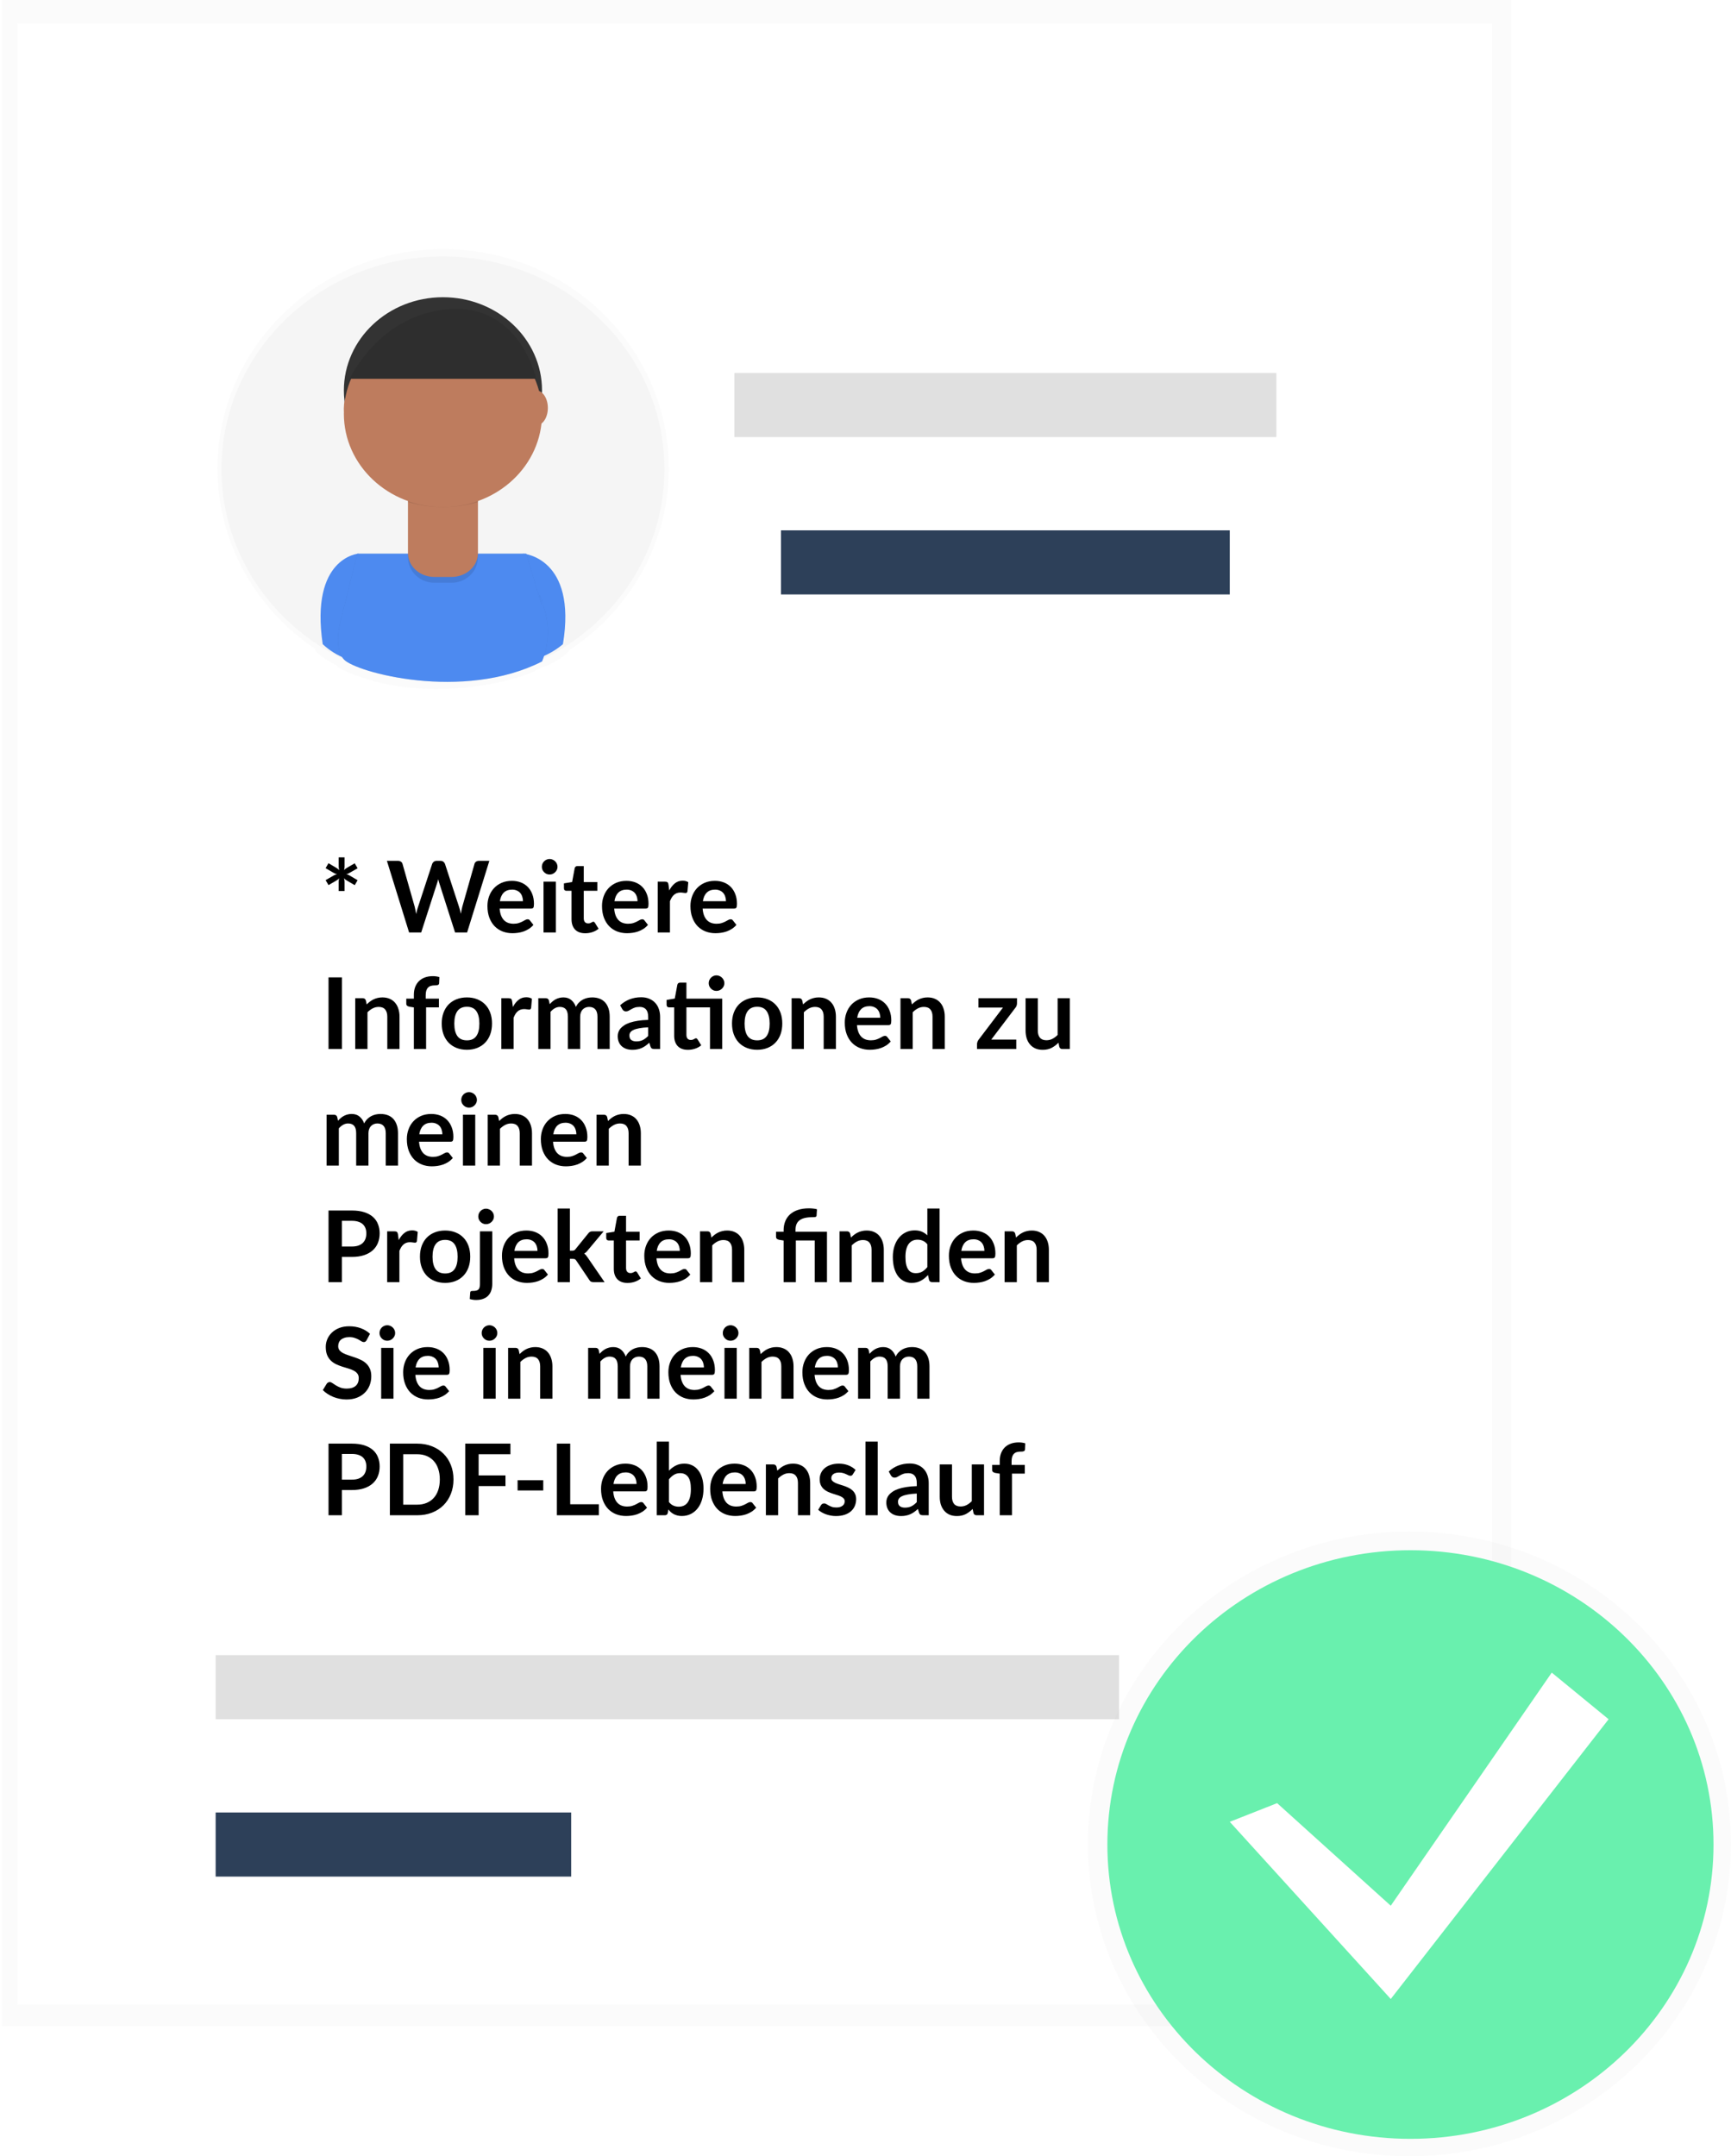 <svg width="297" height="370" viewBox="0 0 297 370" fill="none" xmlns="http://www.w3.org/2000/svg">
<rect x="3" y="3" width="253" height="340" fill="white"/>
<path d="M248.242 172.271L128.152 154.666L126.504 165.275L246.595 182.88L248.242 172.271Z" fill="#E0E0E0"/>
<path d="M179.964 216.504L119.922 207.702L118.274 218.311L178.317 227.113L179.964 216.504Z" fill="#2D4059"/>
<g opacity="0.5">
<path opacity="0.5" d="M259.297 0H0.302V347.698H259.297V0Z" fill="url(#paint0_linear)"/>
</g>
<path d="M256 4H3V344H256V4Z" fill="white"/>
<g opacity="0.5">
<path opacity="0.5" d="M37.305 80.355C37.306 73.858 39.037 67.473 42.331 61.819C45.625 56.166 50.37 51.438 56.102 48.094C61.835 44.751 68.361 42.907 75.045 42.741C81.729 42.575 88.344 44.093 94.245 47.148C100.145 50.203 105.132 54.69 108.719 60.172C112.305 65.655 114.37 71.946 114.712 78.434C115.054 84.922 113.662 91.386 110.67 97.195C107.678 103.005 103.19 107.964 97.641 111.588V111.753C96.376 112.933 94.883 113.857 93.248 114.472L93.195 114.307C91.384 115.819 83.748 118.239 74.975 118.214H74.785C69.228 118.214 63.2 117.261 57.892 114.472C57.892 114.472 57.846 114.37 57.774 114.186C56.429 113.572 55.195 112.75 54.12 111.753L54.061 111.328C48.893 107.872 44.667 103.247 41.748 97.851C38.829 92.455 37.304 86.451 37.305 80.355Z" fill="url(#paint1_linear)"/>
</g>
<path d="M76 117C96.987 117 114 100.658 114 80.5C114 60.342 96.987 44 76 44C55.013 44 38 60.342 38 80.5C38 100.658 55.013 117 76 117Z" fill="#F5F5F5"/>
<path d="M61.481 95C61.481 95 53.173 95.66 55.37 110.531C56.509 111.603 57.854 112.442 59.327 113L64 97.492L61.481 95Z" fill="#4D8AF0"/>
<path d="M89.784 95C89.784 95 99.034 95.66 96.588 110.531C95.32 111.603 93.822 112.442 92.183 113L87 97.445L89.784 95Z" fill="#4D8AF0"/>
<path d="M76 83C85.389 83 93 75.837 93 67C93 58.163 85.389 51 76 51C66.611 51 59 58.163 59 67C59 75.837 66.611 83 76 83Z" fill="#333333"/>
<path opacity="0.1" d="M90.301 95H61.313L58.606 105.882C58.606 105.882 57.014 110.922 58.991 113.138C60.968 115.355 79.432 120.395 93.002 113.5C94.185 110.598 94.32 107.412 93.387 104.43C91.841 99.354 93.002 104.069 93.002 104.069L90.301 95Z" fill="black"/>
<path d="M90.301 95H61.313L58.606 105.882C58.606 105.882 57.014 110.922 58.991 113.138C60.968 115.355 79.432 120.395 93.002 113.5C94.185 110.598 94.32 107.412 93.387 104.43C91.841 99.354 93.002 104.069 93.002 104.069L90.301 95Z" fill="#4D8AF0"/>
<path opacity="0.1" d="M70.007 85H82V95.632C82 96.79 81.521 97.901 80.67 98.721C79.818 99.54 78.662 100 77.458 100H74.542C73.338 100 72.182 99.54 71.33 98.721C70.478 97.901 70 96.79 70 95.632V85H70.007Z" fill="black"/>
<path d="M70.007 85H82V94.923C82 96.004 81.521 97.041 80.67 97.806C79.818 98.57 78.662 99 77.458 99H74.542C73.338 99 72.182 98.57 71.33 97.806C70.478 97.041 70 96.004 70 94.923V85H70.007Z" fill="#BE7C5E"/>
<path opacity="0.1" d="M70 86.156C73.871 87.281 78.129 87.281 82 86.156V85H70V86.156Z" fill="black"/>
<path d="M76 87C85.389 87 93 79.837 93 71C93 62.163 85.389 55 76 55C66.611 55 59 62.163 59 71C59 79.837 66.611 87 76 87Z" fill="#BE7C5E"/>
<path d="M60 65H92C92 65 89.266 52.217 77.172 53.038C65.079 53.859 60 65 60 65Z" fill="#333333"/>
<path d="M60.5 73C61.328 73 62 71.657 62 70C62 68.343 61.328 67 60.5 67C59.672 67 59 68.343 59 70C59 71.657 59.672 73 60.5 73Z" fill="#BE7C5E"/>
<path d="M92 73C93.105 73 94 71.657 94 70C94 68.343 93.105 67 92 67C90.895 67 90 68.343 90 70C90 71.657 90.895 73 92 73Z" fill="#BE7C5E"/>
<path opacity="0.1" d="M60 65H92C92 65 89.266 52.217 77.172 53.038C65.079 53.859 60 65 60 65Z" fill="black"/>
<path d="M219 64H126V75H219V64Z" fill="#E0E0E0"/>
<path d="M211 91H134V102H211V91Z" fill="#2D4059"/>
<path d="M192 284H37V295H192V284Z" fill="#E0E0E0"/>
<path d="M98 311H37V322H98V311Z" fill="#2D4059"/>
<g opacity="0.5">
<path opacity="0.5" d="M241.829 370C272.299 370 297 346 297 316.394C297 286.789 272.299 262.788 241.829 262.788C211.359 262.788 186.658 286.789 186.658 316.394C186.658 346 211.359 370 241.829 370Z" fill="url(#paint2_linear)"/>
</g>
<path d="M242 367C270.719 367 294 344.39 294 316.5C294 288.61 270.719 266 242 266C213.281 266 190 288.61 190 316.5C190 344.39 213.281 367 242 367Z" fill="#69F0AE"/>
<path d="M219.125 309.397L238.622 326.998L266.245 287L276 295.001L238.622 343L211 312.602L219.125 309.397Z" fill="white"/>
<path d="M60.007 149.757C59.904 149.82 59.803 149.874 59.7 149.919C59.604 149.959 59.502 149.987 59.395 150.004C59.615 150.038 59.819 150.117 60.007 150.242L61.358 151.032L60.865 151.882L59.514 151.092C59.411 151.03 59.315 150.964 59.224 150.896C59.139 150.828 59.066 150.755 59.004 150.675C59.077 150.862 59.114 151.078 59.114 151.321V152.885H58.111V151.33C58.111 151.217 58.117 151.106 58.128 150.998C58.145 150.891 58.17 150.789 58.205 150.692C58.142 150.772 58.069 150.843 57.983 150.905C57.898 150.967 57.808 151.03 57.712 151.092L56.368 151.874L55.867 151.024L57.218 150.242C57.434 150.117 57.638 150.038 57.831 150.004C57.632 149.97 57.428 149.888 57.218 149.757L55.867 148.967L56.36 148.117L57.712 148.916C57.813 148.978 57.907 149.043 57.992 149.111C58.077 149.174 58.154 149.245 58.221 149.324C58.148 149.137 58.111 148.924 58.111 148.686V147.114H59.114V148.669C59.114 148.788 59.105 148.902 59.089 149.009C59.077 149.117 59.052 149.219 59.012 149.315C59.08 149.236 59.157 149.165 59.242 149.103C59.327 149.041 59.417 148.978 59.514 148.916L60.856 148.134L61.358 148.984L60.007 149.757ZM83.962 147.709L80.145 160H78.08L75.394 151.602C75.32 151.398 75.252 151.149 75.19 150.854C75.156 150.996 75.122 151.129 75.088 151.253C75.054 151.378 75.017 151.494 74.977 151.602L72.266 160H70.192L66.384 147.709H68.296C68.495 147.709 68.659 147.757 68.789 147.853C68.925 147.944 69.016 148.069 69.061 148.227L71.152 155.58C71.198 155.761 71.24 155.96 71.28 156.175C71.325 156.385 71.37 156.606 71.416 156.838C71.461 156.6 71.509 156.376 71.56 156.166C71.617 155.957 71.676 155.761 71.739 155.58L74.153 148.227C74.198 148.097 74.286 147.978 74.416 147.87C74.552 147.763 74.717 147.709 74.909 147.709H75.581C75.779 147.709 75.941 147.757 76.065 147.853C76.19 147.95 76.283 148.074 76.346 148.227L78.751 155.58C78.87 155.931 78.978 156.336 79.074 156.795C79.148 156.348 79.23 155.943 79.321 155.58L81.412 148.227C81.446 148.086 81.531 147.964 81.667 147.862C81.808 147.76 81.976 147.709 82.168 147.709H83.962ZM89.729 154.636C89.729 154.364 89.689 154.109 89.61 153.871C89.536 153.628 89.423 153.415 89.27 153.234C89.117 153.053 88.921 152.911 88.683 152.809C88.451 152.701 88.179 152.647 87.867 152.647C87.261 152.647 86.782 152.82 86.431 153.166C86.085 153.512 85.864 154.002 85.768 154.636H89.729ZM85.725 155.903C85.759 156.351 85.839 156.739 85.963 157.067C86.088 157.39 86.252 157.66 86.456 157.875C86.66 158.085 86.901 158.243 87.179 158.351C87.462 158.453 87.774 158.504 88.114 158.504C88.454 158.504 88.746 158.464 88.989 158.385C89.239 158.306 89.454 158.218 89.635 158.121C89.822 158.025 89.984 157.937 90.12 157.858C90.261 157.779 90.397 157.739 90.528 157.739C90.703 157.739 90.834 157.804 90.919 157.934L91.522 158.699C91.29 158.971 91.029 159.201 90.74 159.388C90.451 159.569 90.148 159.717 89.831 159.83C89.519 159.938 89.199 160.014 88.87 160.06C88.547 160.105 88.233 160.128 87.927 160.128C87.32 160.128 86.757 160.028 86.235 159.83C85.714 159.626 85.261 159.328 84.875 158.938C84.49 158.541 84.187 158.053 83.966 157.475C83.745 156.892 83.634 156.217 83.634 155.452C83.634 154.857 83.731 154.299 83.923 153.778C84.116 153.251 84.391 152.795 84.748 152.409C85.11 152.018 85.55 151.71 86.065 151.483C86.587 151.256 87.173 151.143 87.825 151.143C88.374 151.143 88.882 151.231 89.346 151.406C89.811 151.582 90.21 151.84 90.545 152.18C90.879 152.514 91.14 152.928 91.327 153.421C91.519 153.908 91.616 154.466 91.616 155.095C91.616 155.413 91.582 155.628 91.514 155.741C91.446 155.849 91.315 155.903 91.123 155.903H85.725ZM95.367 151.279V160H93.259V151.279H95.367ZM95.656 148.737C95.656 148.919 95.62 149.089 95.546 149.247C95.472 149.406 95.373 149.545 95.248 149.664C95.129 149.783 94.988 149.879 94.823 149.953C94.659 150.021 94.483 150.055 94.296 150.055C94.115 150.055 93.942 150.021 93.778 149.953C93.619 149.879 93.48 149.783 93.361 149.664C93.242 149.545 93.146 149.406 93.072 149.247C93.004 149.089 92.97 148.919 92.97 148.737C92.97 148.55 93.004 148.375 93.072 148.21C93.146 148.046 93.242 147.904 93.361 147.785C93.48 147.666 93.619 147.573 93.778 147.505C93.942 147.431 94.115 147.394 94.296 147.394C94.483 147.394 94.659 147.431 94.823 147.505C94.988 147.573 95.129 147.666 95.248 147.785C95.373 147.904 95.472 148.046 95.546 148.21C95.62 148.375 95.656 148.55 95.656 148.737ZM100.415 160.136C99.655 160.136 99.072 159.923 98.664 159.498C98.261 159.068 98.06 158.476 98.06 157.722V152.851H97.168C97.054 152.851 96.958 152.815 96.879 152.741C96.799 152.667 96.76 152.557 96.76 152.409V151.576L98.162 151.347L98.604 148.967C98.632 148.854 98.686 148.766 98.766 148.703C98.845 148.641 98.947 148.61 99.072 148.61H100.16V151.355H102.489V152.851H100.16V157.577C100.16 157.849 100.225 158.062 100.355 158.215C100.491 158.368 100.675 158.444 100.908 158.444C101.038 158.444 101.146 158.43 101.231 158.402C101.321 158.368 101.398 158.334 101.46 158.3C101.528 158.266 101.588 158.235 101.639 158.206C101.69 158.172 101.741 158.155 101.792 158.155C101.854 158.155 101.905 158.172 101.945 158.206C101.984 158.235 102.027 158.28 102.072 158.342L102.701 159.362C102.395 159.617 102.044 159.81 101.647 159.94C101.251 160.071 100.84 160.136 100.415 160.136ZM109.385 154.636C109.385 154.364 109.345 154.109 109.266 153.871C109.192 153.628 109.079 153.415 108.926 153.234C108.773 153.053 108.577 152.911 108.339 152.809C108.107 152.701 107.835 152.647 107.523 152.647C106.917 152.647 106.438 152.82 106.087 153.166C105.741 153.512 105.52 154.002 105.424 154.636H109.385ZM105.381 155.903C105.415 156.351 105.495 156.739 105.619 157.067C105.744 157.39 105.908 157.66 106.112 157.875C106.316 158.085 106.557 158.243 106.835 158.351C107.118 158.453 107.43 158.504 107.77 158.504C108.11 158.504 108.402 158.464 108.645 158.385C108.895 158.306 109.11 158.218 109.291 158.121C109.478 158.025 109.64 157.937 109.776 157.858C109.918 157.779 110.054 157.739 110.184 157.739C110.36 157.739 110.49 157.804 110.575 157.934L111.178 158.699C110.946 158.971 110.685 159.201 110.396 159.388C110.107 159.569 109.804 159.717 109.487 159.83C109.175 159.938 108.855 160.014 108.526 160.06C108.203 160.105 107.889 160.128 107.583 160.128C106.977 160.128 106.413 160.028 105.891 159.83C105.37 159.626 104.917 159.328 104.531 158.938C104.146 158.541 103.843 158.053 103.622 157.475C103.401 156.892 103.29 156.217 103.29 155.452C103.29 154.857 103.387 154.299 103.579 153.778C103.772 153.251 104.047 152.795 104.404 152.409C104.767 152.018 105.206 151.71 105.721 151.483C106.243 151.256 106.829 151.143 107.481 151.143C108.031 151.143 108.538 151.231 109.002 151.406C109.467 151.582 109.867 151.84 110.201 152.18C110.535 152.514 110.796 152.928 110.983 153.421C111.176 153.908 111.272 154.466 111.272 155.095C111.272 155.413 111.238 155.628 111.17 155.741C111.102 155.849 110.972 155.903 110.779 155.903H105.381ZM114.828 152.792C115.1 152.271 115.423 151.863 115.797 151.568C116.171 151.268 116.613 151.117 117.123 151.117C117.525 151.117 117.848 151.205 118.092 151.381L117.956 152.953C117.928 153.055 117.885 153.129 117.829 153.174C117.778 153.214 117.707 153.234 117.616 153.234C117.531 153.234 117.404 153.22 117.234 153.191C117.069 153.163 116.908 153.149 116.749 153.149C116.517 153.149 116.31 153.183 116.129 153.251C115.947 153.319 115.783 153.418 115.636 153.548C115.494 153.673 115.366 153.826 115.253 154.007C115.145 154.189 115.043 154.396 114.947 154.628V160H112.848V151.279H114.08C114.295 151.279 114.446 151.319 114.531 151.398C114.616 151.472 114.672 151.608 114.701 151.806L114.828 152.792ZM124.559 154.636C124.559 154.364 124.519 154.109 124.44 153.871C124.366 153.628 124.253 153.415 124.1 153.234C123.947 153.053 123.751 152.911 123.513 152.809C123.281 152.701 123.009 152.647 122.697 152.647C122.091 152.647 121.612 152.82 121.261 153.166C120.915 153.512 120.694 154.002 120.598 154.636H124.559ZM120.555 155.903C120.589 156.351 120.669 156.739 120.793 157.067C120.918 157.39 121.082 157.66 121.286 157.875C121.49 158.085 121.731 158.243 122.009 158.351C122.292 158.453 122.604 158.504 122.944 158.504C123.284 158.504 123.576 158.464 123.819 158.385C124.069 158.306 124.284 158.218 124.465 158.121C124.652 158.025 124.814 157.937 124.95 157.858C125.091 157.779 125.227 157.739 125.358 157.739C125.533 157.739 125.664 157.804 125.749 157.934L126.352 158.699C126.12 158.971 125.859 159.201 125.57 159.388C125.281 159.569 124.978 159.717 124.661 159.83C124.349 159.938 124.029 160.014 123.7 160.06C123.377 160.105 123.063 160.128 122.757 160.128C122.15 160.128 121.587 160.028 121.065 159.83C120.544 159.626 120.091 159.328 119.705 158.938C119.32 158.541 119.017 158.053 118.796 157.475C118.575 156.892 118.464 156.217 118.464 155.452C118.464 154.857 118.561 154.299 118.753 153.778C118.946 153.251 119.221 152.795 119.578 152.409C119.94 152.018 120.38 151.71 120.895 151.483C121.417 151.256 122.003 151.143 122.655 151.143C123.204 151.143 123.712 151.231 124.176 151.406C124.641 151.582 125.04 151.84 125.375 152.18C125.709 152.514 125.97 152.928 126.157 153.421C126.349 153.908 126.446 154.466 126.446 155.095C126.446 155.413 126.412 155.628 126.344 155.741C126.276 155.849 126.145 155.903 125.953 155.903H120.555ZM58.663 180H56.368V167.709H58.663V180ZM62.915 172.35C63.09 172.174 63.274 172.013 63.467 171.865C63.665 171.712 63.872 171.585 64.088 171.483C64.309 171.375 64.544 171.293 64.793 171.236C65.042 171.174 65.314 171.143 65.609 171.143C66.085 171.143 66.507 171.225 66.876 171.389C67.244 171.548 67.55 171.775 67.794 172.069C68.043 172.358 68.23 172.707 68.355 173.115C68.485 173.517 68.55 173.962 68.55 174.449V180H66.451V174.449C66.451 173.917 66.329 173.506 66.085 173.217C65.841 172.922 65.47 172.775 64.972 172.775C64.609 172.775 64.269 172.857 63.952 173.021C63.634 173.186 63.334 173.41 63.051 173.693V180H60.951V171.279H62.235C62.507 171.279 62.685 171.406 62.77 171.661L62.915 172.35ZM71.009 180V172.86L70.253 172.741C70.088 172.707 69.955 172.65 69.853 172.571C69.757 172.486 69.709 172.367 69.709 172.214V171.355H71.009V170.709C71.009 170.211 71.083 169.763 71.23 169.366C71.383 168.97 71.599 168.633 71.876 168.355C72.16 168.077 72.502 167.865 72.905 167.717C73.307 167.57 73.76 167.496 74.265 167.496C74.667 167.496 75.041 167.55 75.387 167.658L75.344 168.712C75.339 168.791 75.316 168.856 75.276 168.907C75.237 168.953 75.183 168.99 75.115 169.018C75.052 169.041 74.979 169.058 74.894 169.069C74.809 169.075 74.718 169.077 74.622 169.077C74.373 169.077 74.149 169.106 73.95 169.162C73.758 169.213 73.593 169.307 73.457 169.443C73.321 169.573 73.216 169.749 73.143 169.97C73.075 170.185 73.041 170.454 73.041 170.777V171.355H75.31V172.851H73.109V180H71.009ZM80.117 171.143C80.763 171.143 81.349 171.248 81.876 171.458C82.409 171.667 82.862 171.965 83.236 172.35C83.616 172.735 83.908 173.206 84.112 173.761C84.316 174.316 84.418 174.937 84.418 175.622C84.418 176.314 84.316 176.937 84.112 177.492C83.908 178.048 83.616 178.521 83.236 178.912C82.862 179.303 82.409 179.603 81.876 179.813C81.349 180.023 80.763 180.128 80.117 180.128C79.465 180.128 78.873 180.023 78.34 179.813C77.808 179.603 77.351 179.303 76.972 178.912C76.598 178.521 76.306 178.048 76.096 177.492C75.892 176.937 75.79 176.314 75.79 175.622C75.79 174.937 75.892 174.316 76.096 173.761C76.306 173.206 76.598 172.735 76.972 172.35C77.351 171.965 77.808 171.667 78.34 171.458C78.873 171.248 79.465 171.143 80.117 171.143ZM80.117 178.512C80.842 178.512 81.377 178.269 81.723 177.781C82.075 177.294 82.25 176.58 82.25 175.639C82.25 174.699 82.075 173.982 81.723 173.489C81.377 172.996 80.842 172.749 80.117 172.749C79.38 172.749 78.833 172.999 78.476 173.497C78.125 173.99 77.949 174.704 77.949 175.639C77.949 176.574 78.125 177.288 78.476 177.781C78.833 178.269 79.38 178.512 80.117 178.512ZM88 172.792C88.272 172.271 88.595 171.863 88.969 171.568C89.343 171.268 89.785 171.117 90.295 171.117C90.697 171.117 91.02 171.205 91.264 171.381L91.128 172.953C91.1 173.055 91.057 173.129 91 173.174C90.949 173.214 90.879 173.234 90.788 173.234C90.703 173.234 90.575 173.22 90.405 173.191C90.241 173.163 90.08 173.149 89.921 173.149C89.689 173.149 89.482 173.183 89.3 173.251C89.119 173.319 88.955 173.418 88.807 173.548C88.666 173.673 88.538 173.826 88.425 174.007C88.317 174.189 88.215 174.396 88.119 174.628V180H86.019V171.279H87.252C87.467 171.279 87.617 171.319 87.702 171.398C87.787 171.472 87.844 171.608 87.872 171.806L88 172.792ZM92.361 180V171.279H93.645C93.917 171.279 94.095 171.406 94.18 171.661L94.316 172.307C94.469 172.137 94.628 171.982 94.792 171.84C94.962 171.698 95.141 171.576 95.328 171.474C95.52 171.372 95.724 171.293 95.94 171.236C96.161 171.174 96.402 171.143 96.662 171.143C97.212 171.143 97.662 171.293 98.014 171.593C98.371 171.888 98.637 172.282 98.813 172.775C98.949 172.486 99.119 172.239 99.323 172.035C99.527 171.826 99.751 171.656 99.994 171.525C100.238 171.395 100.496 171.299 100.768 171.236C101.045 171.174 101.323 171.143 101.601 171.143C102.082 171.143 102.51 171.217 102.884 171.364C103.258 171.511 103.573 171.727 103.828 172.01C104.083 172.293 104.275 172.639 104.406 173.047C104.542 173.455 104.61 173.922 104.61 174.449V180H102.51V174.449C102.51 173.894 102.388 173.478 102.145 173.2C101.901 172.917 101.544 172.775 101.074 172.775C100.858 172.775 100.657 172.812 100.47 172.885C100.289 172.959 100.127 173.067 99.986 173.208C99.85 173.344 99.742 173.517 99.663 173.727C99.583 173.937 99.544 174.177 99.544 174.449V180H97.436V174.449C97.436 173.866 97.317 173.441 97.079 173.174C96.846 172.908 96.504 172.775 96.05 172.775C95.744 172.775 95.458 172.851 95.192 173.004C94.931 173.152 94.687 173.356 94.461 173.616V180H92.361ZM111.212 176.277C110.606 176.305 110.096 176.359 109.682 176.438C109.269 176.512 108.937 176.608 108.688 176.727C108.439 176.846 108.26 176.985 108.152 177.144C108.045 177.303 107.991 177.475 107.991 177.662C107.991 178.031 108.099 178.294 108.314 178.453C108.535 178.612 108.821 178.691 109.172 178.691C109.603 178.691 109.974 178.614 110.286 178.461C110.603 178.303 110.912 178.065 111.212 177.747V176.277ZM106.401 172.494C107.404 171.576 108.611 171.117 110.022 171.117C110.532 171.117 110.989 171.202 111.391 171.372C111.793 171.537 112.133 171.769 112.411 172.069C112.689 172.364 112.898 172.718 113.04 173.132C113.187 173.546 113.261 173.999 113.261 174.492V180H112.309C112.111 180 111.958 179.972 111.85 179.915C111.742 179.853 111.657 179.731 111.595 179.549L111.408 178.92C111.187 179.119 110.972 179.294 110.762 179.447C110.552 179.595 110.334 179.719 110.107 179.821C109.881 179.923 109.637 180 109.376 180.051C109.121 180.108 108.838 180.136 108.526 180.136C108.158 180.136 107.818 180.088 107.506 179.991C107.195 179.889 106.926 179.739 106.699 179.541C106.472 179.343 106.297 179.096 106.172 178.801C106.047 178.507 105.985 178.164 105.985 177.773C105.985 177.552 106.022 177.334 106.095 177.118C106.169 176.897 106.288 176.688 106.452 176.489C106.622 176.291 106.841 176.104 107.107 175.928C107.373 175.753 107.699 175.6 108.084 175.469C108.475 175.339 108.929 175.234 109.444 175.155C109.96 175.07 110.549 175.019 111.212 175.002V174.492C111.212 173.908 111.088 173.478 110.838 173.2C110.589 172.917 110.229 172.775 109.759 172.775C109.419 172.775 109.136 172.815 108.909 172.894C108.688 172.973 108.492 173.064 108.322 173.166C108.152 173.262 107.997 173.35 107.855 173.429C107.719 173.509 107.566 173.548 107.396 173.548C107.249 173.548 107.124 173.512 107.022 173.438C106.92 173.359 106.838 173.268 106.775 173.166L106.401 172.494ZM123.919 180H121.82V172.851H117.774V177.577C117.774 177.849 117.839 178.062 117.969 178.215C118.105 178.368 118.29 178.444 118.522 178.444C118.652 178.444 118.76 178.43 118.845 178.402C118.936 178.368 119.012 178.334 119.074 178.3C119.142 178.266 119.202 178.235 119.253 178.206C119.304 178.172 119.355 178.155 119.406 178.155C119.468 178.155 119.519 178.172 119.559 178.206C119.599 178.235 119.641 178.28 119.686 178.342L120.315 179.362C120.009 179.617 119.658 179.81 119.261 179.94C118.865 180.071 118.454 180.136 118.029 180.136C117.27 180.136 116.686 179.923 116.278 179.498C115.876 179.068 115.674 178.476 115.674 177.722V172.851H114.782C114.669 172.851 114.572 172.815 114.493 172.741C114.414 172.667 114.374 172.557 114.374 172.409V171.576L115.776 171.338L116.218 168.967C116.247 168.854 116.301 168.766 116.38 168.703C116.459 168.641 116.561 168.61 116.686 168.61H117.774V171.355H123.919V180ZM124.285 168.703C124.285 168.885 124.248 169.058 124.174 169.222C124.101 169.381 124.002 169.519 123.877 169.638C123.758 169.757 123.613 169.854 123.443 169.927C123.279 169.995 123.103 170.029 122.916 170.029C122.735 170.029 122.565 169.995 122.406 169.927C122.248 169.854 122.109 169.757 121.99 169.638C121.871 169.519 121.775 169.381 121.701 169.222C121.633 169.058 121.599 168.885 121.599 168.703C121.599 168.516 121.633 168.344 121.701 168.185C121.775 168.021 121.871 167.879 121.99 167.76C122.109 167.635 122.248 167.539 122.406 167.471C122.565 167.397 122.735 167.36 122.916 167.36C123.103 167.36 123.279 167.397 123.443 167.471C123.613 167.539 123.758 167.635 123.877 167.76C124.002 167.879 124.101 168.021 124.174 168.185C124.248 168.344 124.285 168.516 124.285 168.703ZM129.921 171.143C130.567 171.143 131.154 171.248 131.681 171.458C132.214 171.667 132.667 171.965 133.041 172.35C133.421 172.735 133.712 173.206 133.916 173.761C134.12 174.316 134.222 174.937 134.222 175.622C134.222 176.314 134.12 176.937 133.916 177.492C133.712 178.048 133.421 178.521 133.041 178.912C132.667 179.303 132.214 179.603 131.681 179.813C131.154 180.023 130.567 180.128 129.921 180.128C129.27 180.128 128.678 180.023 128.145 179.813C127.612 179.603 127.156 179.303 126.776 178.912C126.402 178.521 126.111 178.048 125.901 177.492C125.697 176.937 125.595 176.314 125.595 175.622C125.595 174.937 125.697 174.316 125.901 173.761C126.111 173.206 126.402 172.735 126.776 172.35C127.156 171.965 127.612 171.667 128.145 171.458C128.678 171.248 129.27 171.143 129.921 171.143ZM129.921 178.512C130.647 178.512 131.182 178.269 131.528 177.781C131.879 177.294 132.055 176.58 132.055 175.639C132.055 174.699 131.879 173.982 131.528 173.489C131.182 172.996 130.647 172.749 129.921 172.749C129.185 172.749 128.638 172.999 128.281 173.497C127.93 173.99 127.754 174.704 127.754 175.639C127.754 176.574 127.93 177.288 128.281 177.781C128.638 178.269 129.185 178.512 129.921 178.512ZM137.788 172.35C137.963 172.174 138.147 172.013 138.34 171.865C138.538 171.712 138.745 171.585 138.961 171.483C139.182 171.375 139.417 171.293 139.666 171.236C139.915 171.174 140.187 171.143 140.482 171.143C140.958 171.143 141.38 171.225 141.749 171.389C142.117 171.548 142.423 171.775 142.667 172.069C142.916 172.358 143.103 172.707 143.228 173.115C143.358 173.517 143.423 173.962 143.423 174.449V180H141.324V174.449C141.324 173.917 141.202 173.506 140.958 173.217C140.714 172.922 140.343 172.775 139.845 172.775C139.482 172.775 139.142 172.857 138.825 173.021C138.507 173.186 138.207 173.41 137.924 173.693V180H135.824V171.279H137.108C137.38 171.279 137.558 171.406 137.643 171.661L137.788 172.35ZM151.038 174.636C151.038 174.364 150.999 174.109 150.919 173.871C150.846 173.628 150.732 173.415 150.579 173.234C150.426 173.053 150.231 172.911 149.993 172.809C149.76 172.701 149.488 172.647 149.177 172.647C148.57 172.647 148.092 172.82 147.74 173.166C147.395 173.512 147.174 174.002 147.077 174.636H151.038ZM147.035 175.903C147.069 176.351 147.148 176.739 147.273 177.067C147.397 177.39 147.562 177.66 147.766 177.875C147.97 178.085 148.211 178.243 148.488 178.351C148.772 178.453 149.083 178.504 149.423 178.504C149.763 178.504 150.055 178.464 150.299 178.385C150.548 178.306 150.763 178.218 150.945 178.121C151.132 178.025 151.293 177.937 151.429 177.858C151.571 177.779 151.707 177.739 151.837 177.739C152.013 177.739 152.143 177.804 152.228 177.934L152.832 178.699C152.599 178.971 152.339 179.201 152.05 179.388C151.761 179.569 151.458 179.717 151.14 179.83C150.829 179.938 150.508 180.014 150.18 180.06C149.857 180.105 149.542 180.128 149.236 180.128C148.63 180.128 148.066 180.028 147.545 179.83C147.023 179.626 146.57 179.328 146.185 178.938C145.799 178.541 145.496 178.053 145.275 177.475C145.054 176.892 144.944 176.217 144.944 175.452C144.944 174.857 145.04 174.299 145.233 173.778C145.425 173.251 145.7 172.795 146.057 172.409C146.42 172.018 146.859 171.71 147.375 171.483C147.896 171.256 148.483 171.143 149.134 171.143C149.684 171.143 150.191 171.231 150.656 171.406C151.12 171.582 151.52 171.84 151.854 172.18C152.189 172.514 152.449 172.928 152.636 173.421C152.829 173.908 152.925 174.466 152.925 175.095C152.925 175.413 152.891 175.628 152.823 175.741C152.755 175.849 152.625 175.903 152.432 175.903H147.035ZM156.464 172.35C156.64 172.174 156.824 172.013 157.017 171.865C157.215 171.712 157.422 171.585 157.637 171.483C157.858 171.375 158.094 171.293 158.343 171.236C158.592 171.174 158.864 171.143 159.159 171.143C159.635 171.143 160.057 171.225 160.425 171.389C160.794 171.548 161.1 171.775 161.343 172.069C161.593 172.358 161.78 172.707 161.904 173.115C162.035 173.517 162.1 173.962 162.1 174.449V180H160V174.449C160 173.917 159.879 173.506 159.635 173.217C159.391 172.922 159.02 172.775 158.521 172.775C158.159 172.775 157.819 172.857 157.501 173.021C157.184 173.186 156.884 173.41 156.6 173.693V180H154.501V171.279H155.784C156.056 171.279 156.235 171.406 156.32 171.661L156.464 172.35ZM174.495 172.146C174.495 172.293 174.469 172.438 174.418 172.579C174.367 172.721 174.299 172.837 174.214 172.928L170.075 178.385H174.367V180H167.635V179.124C167.635 179.028 167.658 178.915 167.703 178.784C167.749 178.648 167.817 178.521 167.907 178.402L172.089 172.885H167.882V171.279H174.495V172.146ZM183.564 171.279V180H182.28C182.003 180 181.827 179.872 181.753 179.617L181.609 178.92C181.252 179.283 180.858 179.578 180.427 179.804C179.997 180.025 179.489 180.136 178.906 180.136C178.43 180.136 178.008 180.057 177.639 179.898C177.277 179.734 176.971 179.504 176.721 179.209C176.472 178.915 176.282 178.566 176.152 178.164C176.027 177.756 175.965 177.308 175.965 176.821V171.279H178.064V176.821C178.064 177.354 178.186 177.767 178.43 178.062C178.679 178.351 179.05 178.495 179.543 178.495C179.906 178.495 180.246 178.416 180.563 178.257C180.881 178.093 181.181 177.869 181.464 177.586V171.279H183.564ZM56.037 200V191.279H57.321C57.593 191.279 57.771 191.406 57.856 191.661L57.992 192.307C58.145 192.137 58.304 191.982 58.468 191.84C58.638 191.698 58.816 191.576 59.004 191.474C59.196 191.372 59.4 191.293 59.615 191.236C59.837 191.174 60.077 191.143 60.338 191.143C60.888 191.143 61.338 191.293 61.69 191.593C62.047 191.888 62.313 192.282 62.489 192.775C62.624 192.486 62.794 192.239 62.998 192.035C63.203 191.826 63.426 191.656 63.67 191.525C63.914 191.395 64.171 191.299 64.444 191.236C64.721 191.174 64.999 191.143 65.276 191.143C65.758 191.143 66.186 191.217 66.56 191.364C66.934 191.511 67.249 191.727 67.504 192.01C67.758 192.293 67.951 192.639 68.082 193.047C68.218 193.455 68.285 193.922 68.285 194.449V200H66.186V194.449C66.186 193.894 66.064 193.478 65.82 193.2C65.577 192.917 65.22 192.775 64.749 192.775C64.534 192.775 64.333 192.812 64.146 192.885C63.965 192.959 63.803 193.067 63.661 193.208C63.526 193.344 63.418 193.517 63.339 193.727C63.259 193.937 63.219 194.177 63.219 194.449V200H61.111V194.449C61.111 193.866 60.992 193.441 60.755 193.174C60.522 192.908 60.179 192.775 59.726 192.775C59.42 192.775 59.134 192.851 58.867 193.004C58.607 193.152 58.363 193.356 58.136 193.616V200H56.037ZM75.9 194.636C75.9 194.364 75.86 194.109 75.781 193.871C75.707 193.628 75.594 193.415 75.441 193.234C75.288 193.053 75.092 192.911 74.854 192.809C74.622 192.701 74.35 192.647 74.038 192.647C73.432 192.647 72.953 192.82 72.602 193.166C72.256 193.512 72.035 194.002 71.939 194.636H75.9ZM71.896 195.903C71.93 196.351 72.01 196.739 72.134 197.067C72.259 197.39 72.423 197.66 72.627 197.875C72.831 198.085 73.072 198.243 73.35 198.351C73.633 198.453 73.945 198.504 74.285 198.504C74.625 198.504 74.916 198.464 75.16 198.385C75.409 198.306 75.625 198.218 75.806 198.121C75.993 198.025 76.155 197.937 76.291 197.858C76.432 197.779 76.568 197.739 76.699 197.739C76.874 197.739 77.005 197.804 77.09 197.934L77.693 198.699C77.461 198.971 77.2 199.201 76.911 199.388C76.622 199.569 76.319 199.717 76.002 199.83C75.69 199.938 75.37 200.014 75.041 200.06C74.718 200.105 74.404 200.128 74.098 200.128C73.491 200.128 72.927 200.028 72.406 199.83C71.885 199.626 71.431 199.328 71.046 198.938C70.661 198.541 70.358 198.053 70.137 197.475C69.916 196.892 69.805 196.217 69.805 195.452C69.805 194.857 69.901 194.299 70.094 193.778C70.287 193.251 70.562 192.795 70.919 192.409C71.281 192.018 71.721 191.71 72.236 191.483C72.757 191.256 73.344 191.143 73.996 191.143C74.545 191.143 75.052 191.231 75.517 191.406C75.982 191.582 76.381 191.84 76.716 192.18C77.05 192.514 77.311 192.928 77.498 193.421C77.69 193.908 77.787 194.466 77.787 195.095C77.787 195.413 77.753 195.628 77.685 195.741C77.617 195.849 77.486 195.903 77.294 195.903H71.896ZM81.538 191.279V200H79.43V191.279H81.538ZM81.827 188.737C81.827 188.919 81.79 189.089 81.717 189.247C81.643 189.406 81.544 189.545 81.419 189.664C81.3 189.783 81.159 189.879 80.994 189.953C80.83 190.021 80.654 190.055 80.467 190.055C80.286 190.055 80.113 190.021 79.949 189.953C79.79 189.879 79.651 189.783 79.532 189.664C79.413 189.545 79.317 189.406 79.243 189.247C79.175 189.089 79.141 188.919 79.141 188.737C79.141 188.55 79.175 188.375 79.243 188.21C79.317 188.046 79.413 187.904 79.532 187.785C79.651 187.666 79.79 187.573 79.949 187.505C80.113 187.431 80.286 187.394 80.467 187.394C80.654 187.394 80.83 187.431 80.994 187.505C81.159 187.573 81.3 187.666 81.419 187.785C81.544 187.904 81.643 188.046 81.717 188.21C81.79 188.375 81.827 188.55 81.827 188.737ZM85.642 192.35C85.818 192.174 86.002 192.013 86.195 191.865C86.393 191.712 86.6 191.585 86.815 191.483C87.036 191.375 87.271 191.293 87.521 191.236C87.77 191.174 88.042 191.143 88.337 191.143C88.813 191.143 89.235 191.225 89.603 191.389C89.971 191.548 90.277 191.775 90.521 192.069C90.77 192.358 90.957 192.707 91.082 193.115C91.212 193.517 91.278 193.962 91.278 194.449V200H89.178V194.449C89.178 193.917 89.056 193.506 88.813 193.217C88.569 192.922 88.198 192.775 87.699 192.775C87.336 192.775 86.996 192.857 86.679 193.021C86.362 193.186 86.061 193.41 85.778 193.693V200H83.679V191.279H84.962C85.234 191.279 85.413 191.406 85.498 191.661L85.642 192.35ZM98.893 194.636C98.893 194.364 98.853 194.109 98.774 193.871C98.7 193.628 98.587 193.415 98.434 193.234C98.281 193.053 98.085 192.911 97.847 192.809C97.615 192.701 97.343 192.647 97.031 192.647C96.425 192.647 95.946 192.82 95.595 193.166C95.249 193.512 95.028 194.002 94.932 194.636H98.893ZM94.889 195.903C94.923 196.351 95.003 196.739 95.127 197.067C95.252 197.39 95.416 197.66 95.62 197.875C95.824 198.085 96.065 198.243 96.343 198.351C96.626 198.453 96.938 198.504 97.278 198.504C97.618 198.504 97.91 198.464 98.153 198.385C98.403 198.306 98.618 198.218 98.799 198.121C98.986 198.025 99.148 197.937 99.284 197.858C99.425 197.779 99.561 197.739 99.692 197.739C99.868 197.739 99.998 197.804 100.083 197.934L100.686 198.699C100.454 198.971 100.193 199.201 99.904 199.388C99.615 199.569 99.312 199.717 98.995 199.83C98.683 199.938 98.363 200.014 98.034 200.06C97.711 200.105 97.397 200.128 97.091 200.128C96.484 200.128 95.921 200.028 95.399 199.83C94.878 199.626 94.425 199.328 94.039 198.938C93.654 198.541 93.351 198.053 93.13 197.475C92.909 196.892 92.798 196.217 92.798 195.452C92.798 194.857 92.895 194.299 93.087 193.778C93.28 193.251 93.555 192.795 93.912 192.409C94.275 192.018 94.714 191.71 95.229 191.483C95.751 191.256 96.337 191.143 96.989 191.143C97.538 191.143 98.046 191.231 98.51 191.406C98.975 191.582 99.374 191.84 99.709 192.18C100.043 192.514 100.304 192.928 100.491 193.421C100.683 193.908 100.78 194.466 100.78 195.095C100.78 195.413 100.746 195.628 100.678 195.741C100.61 195.849 100.479 195.903 100.287 195.903H94.889ZM104.319 192.35C104.495 192.174 104.679 192.013 104.871 191.865C105.07 191.712 105.277 191.585 105.492 191.483C105.713 191.375 105.948 191.293 106.197 191.236C106.447 191.174 106.719 191.143 107.013 191.143C107.489 191.143 107.912 191.225 108.28 191.389C108.648 191.548 108.954 191.775 109.198 192.069C109.447 192.358 109.634 192.707 109.759 193.115C109.889 193.517 109.954 193.962 109.954 194.449V200H107.855V194.449C107.855 193.917 107.733 193.506 107.489 193.217C107.246 192.922 106.875 192.775 106.376 192.775C106.013 192.775 105.673 192.857 105.356 193.021C105.039 193.186 104.738 193.41 104.455 193.693V200H102.355V191.279H103.639C103.911 191.279 104.089 191.406 104.174 191.661L104.319 192.35ZM60.364 213.888C60.783 213.888 61.148 213.837 61.46 213.735C61.772 213.628 62.029 213.478 62.233 213.285C62.443 213.087 62.599 212.849 62.701 212.571C62.803 212.288 62.854 211.973 62.854 211.627C62.854 211.299 62.803 211.001 62.701 210.735C62.599 210.469 62.446 210.242 62.242 210.055C62.038 209.868 61.78 209.726 61.468 209.63C61.157 209.528 60.788 209.477 60.364 209.477H58.655V213.888H60.364ZM60.364 207.709C61.185 207.709 61.896 207.805 62.497 207.998C63.098 208.191 63.593 208.46 63.984 208.805C64.376 209.151 64.665 209.565 64.852 210.046C65.044 210.528 65.141 211.055 65.141 211.627C65.141 212.222 65.041 212.769 64.843 213.268C64.645 213.761 64.347 214.186 63.95 214.543C63.554 214.9 63.055 215.178 62.455 215.376C61.859 215.574 61.163 215.673 60.364 215.673H58.655V220H56.368V207.709H60.364ZM68.41 212.792C68.682 212.271 69.005 211.863 69.379 211.568C69.753 211.268 70.195 211.117 70.705 211.117C71.107 211.117 71.43 211.205 71.674 211.381L71.538 212.953C71.51 213.055 71.467 213.129 71.411 213.174C71.36 213.214 71.289 213.234 71.198 213.234C71.113 213.234 70.986 213.22 70.816 213.191C70.651 213.163 70.49 213.149 70.331 213.149C70.099 213.149 69.892 213.183 69.711 213.251C69.529 213.319 69.365 213.418 69.218 213.548C69.076 213.673 68.948 213.826 68.835 214.007C68.727 214.189 68.625 214.396 68.529 214.628V220H66.43V211.279H67.662C67.877 211.279 68.028 211.319 68.113 211.398C68.198 211.472 68.254 211.608 68.283 211.806L68.41 212.792ZM76.381 211.143C77.027 211.143 77.614 211.248 78.141 211.458C78.674 211.667 79.127 211.965 79.501 212.35C79.88 212.735 80.172 213.206 80.376 213.761C80.58 214.316 80.682 214.937 80.682 215.622C80.682 216.314 80.58 216.937 80.376 217.492C80.172 218.048 79.88 218.521 79.501 218.912C79.127 219.303 78.674 219.603 78.141 219.813C77.614 220.023 77.027 220.128 76.381 220.128C75.73 220.128 75.138 220.023 74.605 219.813C74.072 219.603 73.616 219.303 73.236 218.912C72.862 218.521 72.57 218.048 72.361 217.492C72.157 216.937 72.055 216.314 72.055 215.622C72.055 214.937 72.157 214.316 72.361 213.761C72.57 213.206 72.862 212.735 73.236 212.35C73.616 211.965 74.072 211.667 74.605 211.458C75.138 211.248 75.73 211.143 76.381 211.143ZM76.381 218.512C77.107 218.512 77.642 218.269 77.988 217.781C78.339 217.294 78.515 216.58 78.515 215.639C78.515 214.699 78.339 213.982 77.988 213.489C77.642 212.996 77.107 212.749 76.381 212.749C75.645 212.749 75.098 212.999 74.741 213.497C74.389 213.99 74.214 214.704 74.214 215.639C74.214 216.574 74.389 217.288 74.741 217.781C75.098 218.269 75.645 218.512 76.381 218.512ZM84.46 211.279V220.298C84.46 220.677 84.409 221.034 84.307 221.369C84.211 221.703 84.052 221.995 83.831 222.244C83.616 222.499 83.33 222.697 82.973 222.839C82.621 222.986 82.191 223.06 81.681 223.06C81.482 223.06 81.298 223.046 81.128 223.018C80.958 222.995 80.782 222.955 80.601 222.899L80.678 221.768C80.695 221.655 80.74 221.581 80.814 221.547C80.887 221.519 81.029 221.505 81.239 221.505C81.448 221.505 81.624 221.482 81.766 221.437C81.913 221.397 82.029 221.329 82.114 221.233C82.199 221.142 82.259 221.02 82.293 220.867C82.332 220.714 82.352 220.524 82.352 220.298V211.279H84.46ZM84.749 208.737C84.749 208.919 84.712 209.089 84.639 209.247C84.565 209.406 84.466 209.545 84.341 209.664C84.222 209.783 84.078 209.879 83.908 209.953C83.743 210.021 83.568 210.055 83.381 210.055C83.199 210.055 83.029 210.021 82.871 209.953C82.712 209.879 82.573 209.783 82.454 209.664C82.335 209.545 82.239 209.406 82.165 209.247C82.097 209.089 82.063 208.919 82.063 208.737C82.063 208.55 82.097 208.375 82.165 208.21C82.239 208.046 82.335 207.904 82.454 207.785C82.573 207.666 82.712 207.573 82.871 207.505C83.029 207.431 83.199 207.394 83.381 207.394C83.568 207.394 83.743 207.431 83.908 207.505C84.078 207.573 84.222 207.666 84.341 207.785C84.466 207.904 84.565 208.046 84.639 208.21C84.712 208.375 84.749 208.55 84.749 208.737ZM92.219 214.636C92.219 214.364 92.179 214.109 92.1 213.871C92.026 213.628 91.913 213.415 91.76 213.234C91.607 213.053 91.412 212.911 91.174 212.809C90.941 212.701 90.669 212.647 90.358 212.647C89.751 212.647 89.272 212.82 88.921 213.166C88.575 213.512 88.354 214.002 88.258 214.636H92.219ZM88.216 215.903C88.249 216.351 88.329 216.739 88.454 217.067C88.578 217.39 88.743 217.66 88.947 217.875C89.15 218.085 89.391 218.243 89.669 218.351C89.952 218.453 90.264 218.504 90.604 218.504C90.944 218.504 91.236 218.464 91.48 218.385C91.729 218.306 91.944 218.218 92.126 218.121C92.312 218.025 92.474 217.937 92.61 217.858C92.752 217.779 92.888 217.739 93.018 217.739C93.194 217.739 93.324 217.804 93.409 217.934L94.013 218.699C93.78 218.971 93.519 219.201 93.231 219.388C92.942 219.569 92.638 219.717 92.321 219.83C92.009 219.938 91.689 220.014 91.361 220.06C91.037 220.105 90.723 220.128 90.417 220.128C89.811 220.128 89.247 220.028 88.725 219.83C88.204 219.626 87.751 219.328 87.365 218.938C86.98 218.541 86.677 218.053 86.456 217.475C86.235 216.892 86.124 216.217 86.124 215.452C86.124 214.857 86.221 214.299 86.413 213.778C86.606 213.251 86.881 212.795 87.238 212.409C87.601 212.018 88.04 211.71 88.555 211.483C89.077 211.256 89.663 211.143 90.315 211.143C90.865 211.143 91.372 211.231 91.837 211.406C92.301 211.582 92.701 211.84 93.035 212.18C93.369 212.514 93.63 212.928 93.817 213.421C94.01 213.908 94.106 214.466 94.106 215.095C94.106 215.413 94.072 215.628 94.004 215.741C93.936 215.849 93.806 215.903 93.613 215.903H88.216ZM97.781 207.369V214.602H98.172C98.314 214.602 98.424 214.585 98.504 214.551C98.588 214.512 98.674 214.435 98.758 214.322L100.926 211.644C101.017 211.525 101.116 211.435 101.224 211.372C101.337 211.31 101.481 211.279 101.657 211.279H103.578L100.867 214.517C100.674 214.772 100.464 214.968 100.238 215.104C100.357 215.189 100.461 215.288 100.552 215.401C100.648 215.515 100.739 215.637 100.824 215.767L103.731 220H101.836C101.671 220 101.53 219.974 101.411 219.923C101.292 219.867 101.192 219.768 101.113 219.626L98.886 216.319C98.807 216.189 98.725 216.104 98.639 216.064C98.555 216.025 98.427 216.005 98.257 216.005H97.781V220H95.681V207.369H97.781ZM107.67 220.136C106.91 220.136 106.327 219.923 105.919 219.498C105.516 219.068 105.315 218.476 105.315 217.722V212.851H104.423C104.309 212.851 104.213 212.815 104.134 212.741C104.054 212.667 104.015 212.557 104.015 212.409V211.576L105.417 211.347L105.859 208.967C105.887 208.854 105.941 208.766 106.021 208.703C106.1 208.641 106.202 208.61 106.327 208.61H107.415V211.355H109.744V212.851H107.415V217.577C107.415 217.849 107.48 218.062 107.61 218.215C107.746 218.368 107.93 218.444 108.163 218.444C108.293 218.444 108.401 218.43 108.486 218.402C108.576 218.368 108.653 218.334 108.715 218.3C108.783 218.266 108.843 218.235 108.894 218.206C108.945 218.172 108.996 218.155 109.047 218.155C109.109 218.155 109.16 218.172 109.2 218.206C109.239 218.235 109.282 218.28 109.327 218.342L109.956 219.362C109.65 219.617 109.299 219.81 108.902 219.94C108.505 220.071 108.095 220.136 107.67 220.136ZM116.64 214.636C116.64 214.364 116.6 214.109 116.521 213.871C116.447 213.628 116.334 213.415 116.181 213.234C116.028 213.053 115.832 212.911 115.594 212.809C115.362 212.701 115.09 212.647 114.778 212.647C114.172 212.647 113.693 212.82 113.342 213.166C112.996 213.512 112.775 214.002 112.679 214.636H116.64ZM112.636 215.903C112.67 216.351 112.75 216.739 112.874 217.067C112.999 217.39 113.163 217.66 113.367 217.875C113.571 218.085 113.812 218.243 114.09 218.351C114.373 218.453 114.685 218.504 115.025 218.504C115.365 218.504 115.657 218.464 115.9 218.385C116.15 218.306 116.365 218.218 116.546 218.121C116.733 218.025 116.895 217.937 117.031 217.858C117.173 217.779 117.309 217.739 117.439 217.739C117.615 217.739 117.745 217.804 117.83 217.934L118.433 218.699C118.201 218.971 117.94 219.201 117.651 219.388C117.362 219.569 117.059 219.717 116.742 219.83C116.43 219.938 116.11 220.014 115.781 220.06C115.458 220.105 115.144 220.128 114.838 220.128C114.232 220.128 113.668 220.028 113.146 219.83C112.625 219.626 112.172 219.328 111.786 218.938C111.401 218.541 111.098 218.053 110.877 217.475C110.656 216.892 110.545 216.217 110.545 215.452C110.545 214.857 110.642 214.299 110.834 213.778C111.027 213.251 111.302 212.795 111.659 212.409C112.022 212.018 112.461 211.71 112.976 211.483C113.498 211.256 114.084 211.143 114.736 211.143C115.286 211.143 115.793 211.231 116.257 211.406C116.722 211.582 117.122 211.84 117.456 212.18C117.79 212.514 118.051 212.928 118.238 213.421C118.431 213.908 118.527 214.466 118.527 215.095C118.527 215.413 118.493 215.628 118.425 215.741C118.357 215.849 118.227 215.903 118.034 215.903H112.636ZM122.066 212.35C122.242 212.174 122.426 212.013 122.618 211.865C122.817 211.712 123.024 211.585 123.239 211.483C123.46 211.375 123.695 211.293 123.944 211.236C124.194 211.174 124.466 211.143 124.76 211.143C125.236 211.143 125.659 211.225 126.027 211.389C126.395 211.548 126.701 211.775 126.945 212.069C127.194 212.358 127.381 212.707 127.506 213.115C127.636 213.517 127.701 213.962 127.701 214.449V220H125.602V214.449C125.602 213.917 125.48 213.506 125.236 213.217C124.993 212.922 124.622 212.775 124.123 212.775C123.76 212.775 123.42 212.857 123.103 213.021C122.786 213.186 122.485 213.41 122.202 213.693V220H120.102V211.279H121.386C121.658 211.279 121.836 211.406 121.921 211.661L122.066 212.35ZM134.452 220V212.86L133.696 212.741C133.532 212.707 133.398 212.65 133.296 212.571C133.2 212.486 133.152 212.367 133.152 212.214V211.355H134.452V211.075C134.452 210.542 134.54 210.049 134.716 209.596C134.892 209.137 135.158 208.74 135.515 208.406C135.872 208.072 136.322 207.811 136.866 207.624C137.416 207.431 138.062 207.335 138.804 207.335C139.042 207.335 139.283 207.349 139.527 207.377C139.776 207.4 139.992 207.44 140.173 207.496L140.105 208.584C140.094 208.715 140.023 208.794 139.892 208.822C139.762 208.845 139.601 208.856 139.408 208.856C138.858 208.856 138.396 208.905 138.022 209.001C137.654 209.097 137.354 209.242 137.121 209.434C136.895 209.621 136.73 209.859 136.628 210.148C136.532 210.432 136.484 210.763 136.484 211.143V211.355H141.89V220H139.79V212.851H136.552V220H134.452ZM146.005 212.35C146.181 212.174 146.365 212.013 146.558 211.865C146.756 211.712 146.963 211.585 147.178 211.483C147.399 211.375 147.635 211.293 147.884 211.236C148.133 211.174 148.405 211.143 148.7 211.143C149.176 211.143 149.598 211.225 149.966 211.389C150.335 211.548 150.641 211.775 150.884 212.069C151.134 212.358 151.321 212.707 151.445 213.115C151.576 213.517 151.641 213.962 151.641 214.449V220H149.541V214.449C149.541 213.917 149.42 213.506 149.176 213.217C148.932 212.922 148.561 212.775 148.062 212.775C147.7 212.775 147.36 212.857 147.042 213.021C146.725 213.186 146.425 213.41 146.141 213.693V220H144.042V211.279H145.325C145.597 211.279 145.776 211.406 145.861 211.661L146.005 212.35ZM159.112 213.506C158.874 213.217 158.613 213.013 158.33 212.894C158.052 212.775 157.752 212.715 157.429 212.715C157.111 212.715 156.825 212.775 156.57 212.894C156.315 213.013 156.097 213.194 155.916 213.438C155.734 213.676 155.595 213.982 155.499 214.356C155.403 214.724 155.355 215.161 155.355 215.665C155.355 216.175 155.394 216.608 155.474 216.965C155.559 217.317 155.678 217.606 155.831 217.832C155.984 218.053 156.171 218.215 156.392 218.317C156.613 218.413 156.859 218.461 157.131 218.461C157.567 218.461 157.939 218.371 158.245 218.189C158.551 218.008 158.84 217.75 159.112 217.416V213.506ZM161.211 207.369V220H159.928C159.65 220 159.474 219.872 159.401 219.617L159.222 218.776C158.871 219.178 158.466 219.504 158.007 219.753C157.553 220.003 157.023 220.128 156.417 220.128C155.941 220.128 155.505 220.028 155.108 219.83C154.711 219.632 154.369 219.345 154.08 218.971C153.796 218.592 153.575 218.124 153.417 217.569C153.264 217.014 153.187 216.379 153.187 215.665C153.187 215.019 153.275 214.418 153.451 213.863C153.626 213.308 153.878 212.826 154.207 212.418C154.536 212.01 154.93 211.693 155.389 211.466C155.848 211.234 156.363 211.117 156.936 211.117C157.423 211.117 157.839 211.194 158.185 211.347C158.531 211.5 158.84 211.707 159.112 211.967V207.369H161.211ZM168.902 214.636C168.902 214.364 168.862 214.109 168.783 213.871C168.709 213.628 168.596 213.415 168.443 213.234C168.29 213.053 168.094 212.911 167.856 212.809C167.624 212.701 167.352 212.647 167.04 212.647C166.434 212.647 165.955 212.82 165.604 213.166C165.258 213.512 165.037 214.002 164.941 214.636H168.902ZM164.898 215.903C164.932 216.351 165.011 216.739 165.136 217.067C165.261 217.39 165.425 217.66 165.629 217.875C165.833 218.085 166.074 218.243 166.352 218.351C166.635 218.453 166.947 218.504 167.287 218.504C167.627 218.504 167.918 218.464 168.162 218.385C168.411 218.306 168.627 218.218 168.808 218.121C168.995 218.025 169.157 217.937 169.293 217.858C169.434 217.779 169.57 217.739 169.701 217.739C169.876 217.739 170.007 217.804 170.092 217.934L170.695 218.699C170.463 218.971 170.202 219.201 169.913 219.388C169.624 219.569 169.321 219.717 169.004 219.83C168.692 219.938 168.372 220.014 168.043 220.06C167.72 220.105 167.406 220.128 167.1 220.128C166.493 220.128 165.929 220.028 165.408 219.83C164.887 219.626 164.433 219.328 164.048 218.938C163.663 218.541 163.36 218.053 163.139 217.475C162.918 216.892 162.807 216.217 162.807 215.452C162.807 214.857 162.903 214.299 163.096 213.778C163.289 213.251 163.564 212.795 163.921 212.409C164.283 212.018 164.722 211.71 165.238 211.483C165.759 211.256 166.346 211.143 166.998 211.143C167.547 211.143 168.054 211.231 168.519 211.406C168.984 211.582 169.383 211.84 169.718 212.18C170.052 212.514 170.313 212.928 170.5 213.421C170.692 213.908 170.789 214.466 170.789 215.095C170.789 215.413 170.755 215.628 170.687 215.741C170.619 215.849 170.488 215.903 170.296 215.903H164.898ZM174.328 212.35C174.503 212.174 174.687 212.013 174.88 211.865C175.078 211.712 175.285 211.585 175.501 211.483C175.722 211.375 175.957 211.293 176.206 211.236C176.455 211.174 176.727 211.143 177.022 211.143C177.498 211.143 177.92 211.225 178.289 211.389C178.657 211.548 178.963 211.775 179.207 212.069C179.456 212.358 179.643 212.707 179.768 213.115C179.898 213.517 179.963 213.962 179.963 214.449V220H177.864V214.449C177.864 213.917 177.742 213.506 177.498 213.217C177.254 212.922 176.883 212.775 176.385 212.775C176.022 212.775 175.682 212.857 175.365 213.021C175.047 213.186 174.747 213.41 174.464 213.693V220H172.364V211.279H173.648C173.92 211.279 174.098 211.406 174.183 211.661L174.328 212.35ZM62.913 229.944C62.846 230.063 62.772 230.151 62.693 230.208C62.619 230.259 62.525 230.284 62.412 230.284C62.293 230.284 62.163 230.242 62.021 230.157C61.885 230.066 61.721 229.967 61.528 229.859C61.335 229.752 61.109 229.655 60.848 229.57C60.593 229.48 60.29 229.434 59.938 229.434C59.621 229.434 59.343 229.474 59.105 229.553C58.867 229.627 58.666 229.732 58.502 229.868C58.343 230.004 58.224 230.168 58.145 230.361C58.066 230.548 58.026 230.755 58.026 230.981C58.026 231.27 58.105 231.511 58.264 231.704C58.428 231.897 58.644 232.061 58.91 232.197C59.176 232.333 59.48 232.455 59.819 232.562C60.16 232.67 60.508 232.786 60.865 232.911C61.222 233.03 61.571 233.172 61.91 233.336C62.251 233.495 62.554 233.699 62.82 233.948C63.086 234.192 63.299 234.492 63.458 234.849C63.622 235.206 63.704 235.639 63.704 236.149C63.704 236.705 63.608 237.226 63.415 237.713C63.228 238.195 62.95 238.617 62.582 238.98C62.219 239.337 61.775 239.62 61.248 239.83C60.721 240.034 60.117 240.136 59.437 240.136C59.046 240.136 58.661 240.096 58.281 240.017C57.901 239.943 57.536 239.836 57.184 239.694C56.839 239.552 56.513 239.382 56.207 239.184C55.901 238.986 55.629 238.765 55.391 238.521L56.062 237.424C56.119 237.345 56.193 237.28 56.283 237.229C56.374 237.172 56.471 237.144 56.572 237.144C56.714 237.144 56.867 237.203 57.032 237.322C57.196 237.436 57.391 237.563 57.618 237.705C57.845 237.847 58.108 237.977 58.408 238.096C58.715 238.209 59.08 238.266 59.505 238.266C60.157 238.266 60.661 238.113 61.018 237.807C61.375 237.495 61.553 237.05 61.553 236.472C61.553 236.149 61.471 235.886 61.307 235.682C61.148 235.478 60.936 235.308 60.669 235.172C60.403 235.03 60.1 234.911 59.76 234.815C59.42 234.719 59.074 234.614 58.723 234.5C58.372 234.387 58.026 234.251 57.686 234.092C57.346 233.934 57.043 233.727 56.776 233.472C56.51 233.217 56.295 232.9 56.13 232.52C55.972 232.135 55.892 231.661 55.892 231.1C55.892 230.653 55.98 230.216 56.156 229.791C56.337 229.366 56.598 228.99 56.938 228.661C57.278 228.332 57.697 228.069 58.196 227.87C58.695 227.672 59.267 227.573 59.913 227.573C60.638 227.573 61.307 227.686 61.919 227.913C62.531 228.14 63.052 228.457 63.483 228.865L62.913 229.944ZM67.51 231.279V240H65.402V231.279H67.51ZM67.799 228.737C67.799 228.919 67.762 229.089 67.688 229.247C67.615 229.406 67.516 229.545 67.391 229.664C67.272 229.783 67.13 229.879 66.966 229.953C66.802 230.021 66.626 230.055 66.439 230.055C66.257 230.055 66.085 230.021 65.92 229.953C65.762 229.879 65.623 229.783 65.504 229.664C65.385 229.545 65.288 229.406 65.215 229.247C65.147 229.089 65.113 228.919 65.113 228.737C65.113 228.55 65.147 228.375 65.215 228.21C65.288 228.046 65.385 227.904 65.504 227.785C65.623 227.666 65.762 227.573 65.92 227.505C66.085 227.431 66.257 227.394 66.439 227.394C66.626 227.394 66.802 227.431 66.966 227.505C67.13 227.573 67.272 227.666 67.391 227.785C67.516 227.904 67.615 228.046 67.688 228.21C67.762 228.375 67.799 228.55 67.799 228.737ZM75.269 234.636C75.269 234.364 75.229 234.109 75.15 233.871C75.076 233.628 74.963 233.415 74.81 233.234C74.657 233.053 74.461 232.911 74.223 232.809C73.991 232.701 73.719 232.647 73.407 232.647C72.801 232.647 72.322 232.82 71.971 233.166C71.625 233.512 71.404 234.002 71.308 234.636H75.269ZM71.265 235.903C71.299 236.351 71.379 236.739 71.503 237.067C71.628 237.39 71.792 237.66 71.996 237.875C72.2 238.085 72.441 238.243 72.719 238.351C73.002 238.453 73.314 238.504 73.654 238.504C73.994 238.504 74.286 238.464 74.529 238.385C74.779 238.306 74.994 238.218 75.175 238.121C75.362 238.025 75.524 237.937 75.66 237.858C75.801 237.779 75.937 237.739 76.068 237.739C76.243 237.739 76.374 237.804 76.459 237.934L77.062 238.699C76.83 238.971 76.569 239.201 76.28 239.388C75.991 239.569 75.688 239.717 75.371 239.83C75.059 239.938 74.739 240.014 74.41 240.06C74.087 240.105 73.773 240.128 73.467 240.128C72.86 240.128 72.297 240.028 71.775 239.83C71.254 239.626 70.801 239.328 70.415 238.938C70.03 238.541 69.727 238.053 69.506 237.475C69.285 236.892 69.174 236.217 69.174 235.452C69.174 234.857 69.271 234.299 69.463 233.778C69.656 233.251 69.931 232.795 70.288 232.409C70.65 232.018 71.09 231.71 71.605 231.483C72.127 231.256 72.713 231.143 73.365 231.143C73.914 231.143 74.422 231.231 74.886 231.406C75.351 231.582 75.75 231.84 76.085 232.18C76.419 232.514 76.68 232.928 76.867 233.421C77.059 233.908 77.156 234.466 77.156 235.095C77.156 235.413 77.122 235.628 77.054 235.741C76.986 235.849 76.855 235.903 76.663 235.903H71.265ZM85.041 231.279V240H82.933V231.279H85.041ZM85.33 228.737C85.33 228.919 85.293 229.089 85.22 229.247C85.146 229.406 85.047 229.545 84.922 229.664C84.803 229.783 84.662 229.879 84.497 229.953C84.333 230.021 84.157 230.055 83.97 230.055C83.789 230.055 83.616 230.021 83.452 229.953C83.293 229.879 83.154 229.783 83.035 229.664C82.916 229.545 82.82 229.406 82.746 229.247C82.678 229.089 82.644 228.919 82.644 228.737C82.644 228.55 82.678 228.375 82.746 228.21C82.82 228.046 82.916 227.904 83.035 227.785C83.154 227.666 83.293 227.573 83.452 227.505C83.616 227.431 83.789 227.394 83.97 227.394C84.157 227.394 84.333 227.431 84.497 227.505C84.662 227.573 84.803 227.666 84.922 227.785C85.047 227.904 85.146 228.046 85.22 228.21C85.293 228.375 85.33 228.55 85.33 228.737ZM89.145 232.35C89.321 232.174 89.505 232.013 89.698 231.865C89.896 231.712 90.103 231.585 90.318 231.483C90.539 231.375 90.774 231.293 91.023 231.236C91.273 231.174 91.545 231.143 91.84 231.143C92.316 231.143 92.738 231.225 93.106 231.389C93.474 231.548 93.78 231.775 94.024 232.069C94.273 232.358 94.46 232.707 94.585 233.115C94.715 233.517 94.781 233.962 94.781 234.449V240H92.681V234.449C92.681 233.917 92.559 233.506 92.316 233.217C92.072 232.922 91.701 232.775 91.202 232.775C90.839 232.775 90.499 232.857 90.182 233.021C89.865 233.186 89.564 233.41 89.281 233.693V240H87.181V231.279H88.465C88.737 231.279 88.915 231.406 89.001 231.661L89.145 232.35ZM100.911 240V231.279H102.195C102.467 231.279 102.645 231.406 102.73 231.661L102.866 232.307C103.019 232.137 103.178 231.982 103.342 231.84C103.512 231.698 103.691 231.576 103.878 231.474C104.07 231.372 104.274 231.293 104.49 231.236C104.711 231.174 104.951 231.143 105.212 231.143C105.762 231.143 106.212 231.293 106.564 231.593C106.921 231.888 107.187 232.282 107.363 232.775C107.499 232.486 107.669 232.239 107.873 232.035C108.077 231.826 108.3 231.656 108.544 231.525C108.788 231.395 109.046 231.299 109.318 231.236C109.595 231.174 109.873 231.143 110.151 231.143C110.632 231.143 111.06 231.217 111.434 231.364C111.808 231.511 112.123 231.727 112.378 232.01C112.633 232.293 112.825 232.639 112.956 233.047C113.092 233.455 113.16 233.922 113.16 234.449V240H111.06V234.449C111.06 233.894 110.938 233.478 110.695 233.2C110.451 232.917 110.094 232.775 109.624 232.775C109.408 232.775 109.207 232.812 109.02 232.885C108.839 232.959 108.677 233.067 108.536 233.208C108.4 233.344 108.292 233.517 108.213 233.727C108.133 233.937 108.094 234.177 108.094 234.449V240H105.986V234.449C105.986 233.866 105.867 233.441 105.629 233.174C105.396 232.908 105.053 232.775 104.6 232.775C104.294 232.775 104.008 232.851 103.742 233.004C103.481 233.152 103.237 233.356 103.011 233.616V240H100.911ZM120.774 234.636C120.774 234.364 120.734 234.109 120.655 233.871C120.581 233.628 120.468 233.415 120.315 233.234C120.162 233.053 119.966 232.911 119.728 232.809C119.496 232.701 119.224 232.647 118.912 232.647C118.306 232.647 117.827 232.82 117.476 233.166C117.13 233.512 116.909 234.002 116.813 234.636H120.774ZM116.77 235.903C116.804 236.351 116.883 236.739 117.008 237.067C117.133 237.39 117.297 237.66 117.501 237.875C117.705 238.085 117.946 238.243 118.224 238.351C118.507 238.453 118.819 238.504 119.159 238.504C119.499 238.504 119.79 238.464 120.034 238.385C120.283 238.306 120.499 238.218 120.68 238.121C120.867 238.025 121.029 237.937 121.165 237.858C121.306 237.779 121.442 237.739 121.573 237.739C121.748 237.739 121.879 237.804 121.964 237.934L122.567 238.699C122.335 238.971 122.074 239.201 121.785 239.388C121.496 239.569 121.193 239.717 120.876 239.83C120.564 239.938 120.244 240.014 119.915 240.06C119.592 240.105 119.278 240.128 118.972 240.128C118.365 240.128 117.801 240.028 117.28 239.83C116.759 239.626 116.305 239.328 115.92 238.938C115.535 238.541 115.232 238.053 115.011 237.475C114.79 236.892 114.679 236.217 114.679 235.452C114.679 234.857 114.775 234.299 114.968 233.778C115.161 233.251 115.436 232.795 115.793 232.409C116.155 232.018 116.594 231.71 117.11 231.483C117.631 231.256 118.218 231.143 118.87 231.143C119.419 231.143 119.926 231.231 120.391 231.406C120.856 231.582 121.255 231.84 121.59 232.18C121.924 232.514 122.185 232.928 122.372 233.421C122.564 233.908 122.661 234.466 122.661 235.095C122.661 235.413 122.627 235.628 122.559 235.741C122.491 235.849 122.36 235.903 122.168 235.903H116.77ZM126.412 231.279V240H124.304V231.279H126.412ZM126.701 228.737C126.701 228.919 126.664 229.089 126.591 229.247C126.517 229.406 126.418 229.545 126.293 229.664C126.174 229.783 126.033 229.879 125.868 229.953C125.704 230.021 125.528 230.055 125.341 230.055C125.16 230.055 124.987 230.021 124.823 229.953C124.664 229.879 124.525 229.783 124.406 229.664C124.287 229.545 124.191 229.406 124.117 229.247C124.049 229.089 124.015 228.919 124.015 228.737C124.015 228.55 124.049 228.375 124.117 228.21C124.191 228.046 124.287 227.904 124.406 227.785C124.525 227.666 124.664 227.573 124.823 227.505C124.987 227.431 125.16 227.394 125.341 227.394C125.528 227.394 125.704 227.431 125.868 227.505C126.033 227.573 126.174 227.666 126.293 227.785C126.418 227.904 126.517 228.046 126.591 228.21C126.664 228.375 126.701 228.55 126.701 228.737ZM130.516 232.35C130.692 232.174 130.876 232.013 131.069 231.865C131.267 231.712 131.474 231.585 131.689 231.483C131.91 231.375 132.145 231.293 132.395 231.236C132.644 231.174 132.916 231.143 133.211 231.143C133.687 231.143 134.109 231.225 134.477 231.389C134.845 231.548 135.151 231.775 135.395 232.069C135.644 232.358 135.831 232.707 135.956 233.115C136.086 233.517 136.152 233.962 136.152 234.449V240H134.052V234.449C134.052 233.917 133.93 233.506 133.687 233.217C133.443 232.922 133.072 232.775 132.573 232.775C132.21 232.775 131.87 232.857 131.553 233.021C131.236 233.186 130.935 233.41 130.652 233.693V240H128.553V231.279H129.836C130.108 231.279 130.287 231.406 130.372 231.661L130.516 232.35ZM143.767 234.636C143.767 234.364 143.727 234.109 143.648 233.871C143.574 233.628 143.461 233.415 143.308 233.234C143.155 233.053 142.959 232.911 142.721 232.809C142.489 232.701 142.217 232.647 141.905 232.647C141.299 232.647 140.82 232.82 140.469 233.166C140.123 233.512 139.902 234.002 139.806 234.636H143.767ZM139.763 235.903C139.797 236.351 139.877 236.739 140.001 237.067C140.126 237.39 140.29 237.66 140.494 237.875C140.698 238.085 140.939 238.243 141.217 238.351C141.5 238.453 141.812 238.504 142.152 238.504C142.492 238.504 142.784 238.464 143.027 238.385C143.277 238.306 143.492 238.218 143.673 238.121C143.86 238.025 144.022 237.937 144.158 237.858C144.299 237.779 144.435 237.739 144.566 237.739C144.741 237.739 144.872 237.804 144.957 237.934L145.56 238.699C145.328 238.971 145.067 239.201 144.778 239.388C144.489 239.569 144.186 239.717 143.869 239.83C143.557 239.938 143.237 240.014 142.908 240.06C142.585 240.105 142.271 240.128 141.965 240.128C141.358 240.128 140.795 240.028 140.273 239.83C139.752 239.626 139.299 239.328 138.913 238.938C138.528 238.541 138.225 238.053 138.004 237.475C137.783 236.892 137.672 236.217 137.672 235.452C137.672 234.857 137.769 234.299 137.961 233.778C138.154 233.251 138.429 232.795 138.786 232.409C139.148 232.018 139.588 231.71 140.103 231.483C140.625 231.256 141.211 231.143 141.863 231.143C142.412 231.143 142.92 231.231 143.384 231.406C143.849 231.582 144.248 231.84 144.583 232.18C144.917 232.514 145.178 232.928 145.365 233.421C145.557 233.908 145.654 234.466 145.654 235.095C145.654 235.413 145.62 235.628 145.552 235.741C145.484 235.849 145.353 235.903 145.161 235.903H139.763ZM147.229 240V231.279H148.513C148.785 231.279 148.963 231.406 149.048 231.661L149.184 232.307C149.337 232.137 149.496 231.982 149.66 231.84C149.83 231.698 150.009 231.576 150.196 231.474C150.389 231.372 150.593 231.293 150.808 231.236C151.029 231.174 151.27 231.143 151.53 231.143C152.08 231.143 152.531 231.293 152.882 231.593C153.239 231.888 153.505 232.282 153.681 232.775C153.817 232.486 153.987 232.239 154.191 232.035C154.395 231.826 154.619 231.656 154.862 231.525C155.106 231.395 155.364 231.299 155.636 231.236C155.914 231.174 156.191 231.143 156.469 231.143C156.951 231.143 157.378 231.217 157.752 231.364C158.126 231.511 158.441 231.727 158.696 232.01C158.951 232.293 159.144 232.639 159.274 233.047C159.41 233.455 159.478 233.922 159.478 234.449V240H157.378V234.449C157.378 233.894 157.257 233.478 157.013 233.2C156.769 232.917 156.412 232.775 155.942 232.775C155.727 232.775 155.525 232.812 155.338 232.885C155.157 232.959 154.996 233.067 154.854 233.208C154.718 233.344 154.61 233.517 154.531 233.727C154.452 233.937 154.412 234.177 154.412 234.449V240H152.304V234.449C152.304 233.866 152.185 233.441 151.947 233.174C151.715 232.908 151.372 232.775 150.918 232.775C150.612 232.775 150.326 232.851 150.06 233.004C149.799 233.152 149.556 233.356 149.329 233.616V240H147.229ZM60.364 253.888C60.783 253.888 61.148 253.837 61.46 253.735C61.772 253.628 62.029 253.478 62.233 253.285C62.443 253.087 62.599 252.849 62.701 252.571C62.803 252.288 62.854 251.973 62.854 251.627C62.854 251.299 62.803 251.001 62.701 250.735C62.599 250.469 62.446 250.242 62.242 250.055C62.038 249.868 61.78 249.726 61.468 249.63C61.157 249.528 60.788 249.477 60.364 249.477H58.655V253.888H60.364ZM60.364 247.709C61.185 247.709 61.896 247.805 62.497 247.998C63.098 248.191 63.593 248.46 63.984 248.805C64.376 249.151 64.665 249.565 64.852 250.046C65.044 250.528 65.141 251.055 65.141 251.627C65.141 252.222 65.041 252.769 64.843 253.268C64.645 253.761 64.347 254.186 63.95 254.543C63.554 254.9 63.055 255.178 62.455 255.376C61.859 255.574 61.163 255.673 60.364 255.673H58.655V260H56.368V247.709H60.364ZM77.808 253.854C77.808 254.755 77.658 255.583 77.357 256.336C77.057 257.09 76.635 257.739 76.091 258.283C75.547 258.827 74.892 259.249 74.127 259.549C73.362 259.85 72.512 260 71.577 260H66.894V247.709H71.577C72.512 247.709 73.362 247.862 74.127 248.168C74.892 248.468 75.547 248.89 76.091 249.434C76.635 249.973 77.057 250.619 77.357 251.372C77.658 252.126 77.808 252.953 77.808 253.854ZM75.462 253.854C75.462 253.18 75.371 252.577 75.19 252.044C75.014 251.506 74.756 251.052 74.416 250.684C74.082 250.31 73.674 250.024 73.192 249.825C72.716 249.627 72.178 249.528 71.577 249.528H69.189V258.181H71.577C72.178 258.181 72.716 258.082 73.192 257.883C73.674 257.685 74.082 257.402 74.416 257.033C74.756 256.659 75.014 256.206 75.19 255.673C75.371 255.135 75.462 254.529 75.462 253.854ZM82.121 249.528V253.166H86.728V254.993H82.121V260H79.826V247.709H87.579V249.528H82.121ZM88.807 253.99H93.21V255.741H88.807V253.99ZM102.748 258.113V260H95.548V247.709H97.835V258.113H102.748ZM109.219 254.636C109.219 254.364 109.179 254.109 109.1 253.871C109.026 253.628 108.913 253.415 108.76 253.234C108.607 253.053 108.411 252.911 108.173 252.809C107.941 252.701 107.669 252.647 107.357 252.647C106.751 252.647 106.272 252.82 105.921 253.166C105.575 253.512 105.354 254.002 105.258 254.636H109.219ZM105.215 255.903C105.249 256.351 105.329 256.739 105.453 257.067C105.578 257.39 105.742 257.66 105.946 257.875C106.15 258.085 106.391 258.243 106.669 258.351C106.952 258.453 107.264 258.504 107.604 258.504C107.944 258.504 108.236 258.464 108.479 258.385C108.729 258.306 108.944 258.218 109.125 258.121C109.312 258.025 109.474 257.937 109.61 257.858C109.752 257.779 109.888 257.739 110.018 257.739C110.194 257.739 110.324 257.804 110.409 257.934L111.012 258.699C110.78 258.971 110.519 259.201 110.23 259.388C109.941 259.569 109.638 259.717 109.321 259.83C109.009 259.938 108.689 260.014 108.36 260.06C108.037 260.105 107.723 260.128 107.417 260.128C106.811 260.128 106.247 260.028 105.725 259.83C105.204 259.626 104.751 259.328 104.365 258.938C103.98 258.541 103.677 258.053 103.456 257.475C103.235 256.892 103.124 256.217 103.124 255.452C103.124 254.857 103.221 254.299 103.413 253.778C103.606 253.251 103.881 252.795 104.238 252.409C104.601 252.018 105.04 251.71 105.555 251.483C106.077 251.256 106.663 251.143 107.315 251.143C107.865 251.143 108.372 251.231 108.836 251.406C109.301 251.582 109.701 251.84 110.035 252.18C110.369 252.514 110.63 252.928 110.817 253.421C111.01 253.908 111.106 254.466 111.106 255.095C111.106 255.413 111.072 255.628 111.004 255.741C110.936 255.849 110.806 255.903 110.613 255.903H105.215ZM114.781 257.739C115.019 258.028 115.277 258.232 115.555 258.351C115.838 258.47 116.135 258.529 116.447 258.529C116.77 258.529 117.059 258.473 117.314 258.359C117.575 258.24 117.796 258.059 117.977 257.816C118.158 257.566 118.297 257.252 118.394 256.872C118.49 256.487 118.538 256.028 118.538 255.495C118.538 254.537 118.379 253.846 118.062 253.421C117.745 252.99 117.289 252.775 116.694 252.775C116.291 252.775 115.94 252.868 115.64 253.055C115.339 253.237 115.053 253.495 114.781 253.829V257.739ZM114.781 252.35C115.132 251.982 115.521 251.69 115.946 251.474C116.376 251.253 116.866 251.143 117.416 251.143C117.92 251.143 118.374 251.242 118.776 251.44C119.184 251.639 119.53 251.925 119.813 252.299C120.102 252.667 120.323 253.115 120.476 253.642C120.629 254.169 120.706 254.761 120.706 255.418C120.706 256.127 120.618 256.77 120.442 257.348C120.266 257.926 120.014 258.422 119.686 258.835C119.363 259.243 118.972 259.561 118.513 259.787C118.054 260.014 117.544 260.128 116.983 260.128C116.711 260.128 116.464 260.099 116.243 260.043C116.022 259.991 115.818 259.918 115.631 259.821C115.444 259.725 115.271 259.609 115.113 259.473C114.96 259.331 114.812 259.175 114.671 259.005L114.577 259.592C114.543 259.739 114.484 259.844 114.399 259.906C114.319 259.969 114.209 260 114.067 260H112.682V247.369H114.781V252.35ZM127.946 254.636C127.946 254.364 127.906 254.109 127.827 253.871C127.753 253.628 127.64 253.415 127.487 253.234C127.334 253.053 127.138 252.911 126.9 252.809C126.668 252.701 126.396 252.647 126.084 252.647C125.478 252.647 124.999 252.82 124.648 253.166C124.302 253.512 124.081 254.002 123.985 254.636H127.946ZM123.942 255.903C123.976 256.351 124.055 256.739 124.18 257.067C124.305 257.39 124.469 257.66 124.673 257.875C124.877 258.085 125.118 258.243 125.396 258.351C125.679 258.453 125.991 258.504 126.331 258.504C126.671 258.504 126.962 258.464 127.206 258.385C127.455 258.306 127.671 258.218 127.852 258.121C128.039 258.025 128.201 257.937 128.337 257.858C128.478 257.779 128.614 257.739 128.745 257.739C128.92 257.739 129.051 257.804 129.136 257.934L129.739 258.699C129.507 258.971 129.246 259.201 128.957 259.388C128.668 259.569 128.365 259.717 128.048 259.83C127.736 259.938 127.416 260.014 127.087 260.06C126.764 260.105 126.45 260.128 126.144 260.128C125.537 260.128 124.973 260.028 124.452 259.83C123.931 259.626 123.477 259.328 123.092 258.938C122.707 258.541 122.404 258.053 122.183 257.475C121.962 256.892 121.851 256.217 121.851 255.452C121.851 254.857 121.947 254.299 122.14 253.778C122.333 253.251 122.608 252.795 122.965 252.409C123.327 252.018 123.766 251.71 124.282 251.483C124.803 251.256 125.39 251.143 126.042 251.143C126.591 251.143 127.098 251.231 127.563 251.406C128.028 251.582 128.427 251.84 128.762 252.18C129.096 252.514 129.357 252.928 129.544 253.421C129.736 253.908 129.833 254.466 129.833 255.095C129.833 255.413 129.799 255.628 129.731 255.741C129.663 255.849 129.532 255.903 129.34 255.903H123.942ZM133.372 252.35C133.547 252.174 133.731 252.013 133.924 251.865C134.122 251.712 134.329 251.585 134.545 251.483C134.766 251.375 135.001 251.293 135.25 251.236C135.499 251.174 135.771 251.143 136.066 251.143C136.542 251.143 136.964 251.225 137.333 251.389C137.701 251.548 138.007 251.775 138.251 252.069C138.5 252.358 138.687 252.707 138.812 253.115C138.942 253.517 139.007 253.962 139.007 254.449V260H136.908V254.449C136.908 253.917 136.786 253.506 136.542 253.217C136.298 252.922 135.927 252.775 135.429 252.775C135.066 252.775 134.726 252.857 134.409 253.021C134.091 253.186 133.791 253.41 133.508 253.693V260H131.408V251.279H132.692C132.964 251.279 133.142 251.406 133.227 251.661L133.372 252.35ZM146.325 252.979C146.268 253.07 146.209 253.135 146.146 253.174C146.084 253.208 146.005 253.225 145.908 253.225C145.806 253.225 145.696 253.197 145.577 253.14C145.463 253.084 145.33 253.021 145.177 252.953C145.024 252.88 144.849 252.815 144.65 252.758C144.458 252.701 144.228 252.673 143.962 252.673C143.548 252.673 143.222 252.761 142.984 252.936C142.752 253.112 142.636 253.342 142.636 253.625C142.636 253.812 142.695 253.971 142.814 254.101C142.939 254.226 143.1 254.336 143.299 254.432C143.503 254.529 143.732 254.617 143.987 254.696C144.242 254.77 144.5 254.852 144.761 254.942C145.027 255.033 145.288 255.138 145.543 255.257C145.798 255.37 146.024 255.518 146.223 255.699C146.427 255.875 146.588 256.087 146.707 256.336C146.832 256.586 146.894 256.886 146.894 257.237C146.894 257.657 146.818 258.045 146.665 258.402C146.517 258.753 146.296 259.059 146.002 259.32C145.707 259.575 145.342 259.776 144.905 259.923C144.475 260.065 143.976 260.136 143.409 260.136C143.109 260.136 142.814 260.108 142.525 260.051C142.242 260 141.967 259.926 141.701 259.83C141.44 259.734 141.196 259.62 140.97 259.49C140.749 259.36 140.553 259.218 140.383 259.065L140.868 258.266C140.93 258.17 141.004 258.096 141.089 258.045C141.174 257.994 141.281 257.968 141.412 257.968C141.542 257.968 141.664 258.005 141.777 258.079C141.896 258.153 142.032 258.232 142.185 258.317C142.338 258.402 142.517 258.481 142.721 258.555C142.93 258.629 143.194 258.665 143.511 258.665C143.761 258.665 143.973 258.637 144.149 258.58C144.33 258.518 144.477 258.439 144.591 258.342C144.71 258.246 144.795 258.136 144.846 258.011C144.902 257.881 144.931 257.747 144.931 257.611C144.931 257.407 144.868 257.24 144.744 257.11C144.625 256.98 144.463 256.866 144.259 256.77C144.061 256.674 143.831 256.589 143.571 256.515C143.316 256.436 143.052 256.351 142.78 256.26C142.514 256.169 142.25 256.064 141.99 255.945C141.735 255.821 141.505 255.665 141.301 255.478C141.103 255.291 140.941 255.061 140.817 254.789C140.698 254.517 140.638 254.189 140.638 253.803C140.638 253.446 140.709 253.106 140.851 252.783C140.992 252.46 141.199 252.18 141.471 251.942C141.749 251.698 142.092 251.506 142.5 251.364C142.913 251.217 143.389 251.143 143.928 251.143C144.528 251.143 145.075 251.242 145.568 251.44C146.061 251.639 146.472 251.899 146.801 252.222L146.325 252.979ZM150.6 247.369V260H148.5V247.369H150.6ZM157.298 256.277C156.692 256.305 156.182 256.359 155.768 256.438C155.355 256.512 155.023 256.608 154.774 256.727C154.524 256.846 154.346 256.985 154.238 257.144C154.131 257.303 154.077 257.475 154.077 257.662C154.077 258.031 154.184 258.294 154.4 258.453C154.621 258.612 154.907 258.691 155.258 258.691C155.689 258.691 156.06 258.614 156.372 258.461C156.689 258.303 156.998 258.065 157.298 257.747V256.277ZM152.487 252.494C153.49 251.576 154.697 251.117 156.108 251.117C156.618 251.117 157.074 251.202 157.477 251.372C157.879 251.537 158.219 251.769 158.497 252.069C158.774 252.364 158.984 252.718 159.126 253.132C159.273 253.546 159.347 253.999 159.347 254.492V260H158.395C158.196 260 158.043 259.972 157.936 259.915C157.828 259.853 157.743 259.731 157.681 259.549L157.494 258.92C157.273 259.119 157.057 259.294 156.848 259.447C156.638 259.595 156.42 259.719 156.193 259.821C155.967 259.923 155.723 260 155.462 260.051C155.207 260.108 154.924 260.136 154.612 260.136C154.244 260.136 153.904 260.088 153.592 259.991C153.281 259.889 153.011 259.739 152.785 259.541C152.558 259.343 152.382 259.096 152.258 258.801C152.133 258.507 152.071 258.164 152.071 257.773C152.071 257.552 152.108 257.334 152.181 257.118C152.255 256.897 152.374 256.688 152.538 256.489C152.708 256.291 152.926 256.104 153.193 255.928C153.459 255.753 153.785 255.6 154.17 255.469C154.561 255.339 155.015 255.234 155.53 255.155C156.046 255.07 156.635 255.019 157.298 255.002V254.492C157.298 253.908 157.174 253.478 156.924 253.2C156.675 252.917 156.315 252.775 155.845 252.775C155.505 252.775 155.221 252.815 154.995 252.894C154.774 252.973 154.578 253.064 154.408 253.166C154.238 253.262 154.082 253.35 153.941 253.429C153.805 253.509 153.652 253.548 153.482 253.548C153.334 253.548 153.21 253.512 153.108 253.438C153.006 253.359 152.924 253.268 152.861 253.166L152.487 252.494ZM168.838 251.279V260H167.555C167.277 260 167.101 259.872 167.028 259.617L166.883 258.92C166.526 259.283 166.132 259.578 165.702 259.804C165.271 260.025 164.764 260.136 164.18 260.136C163.704 260.136 163.282 260.057 162.914 259.898C162.551 259.734 162.245 259.504 161.996 259.209C161.746 258.915 161.556 258.566 161.426 258.164C161.301 257.756 161.239 257.308 161.239 256.821V251.279H163.339V256.821C163.339 257.354 163.46 257.767 163.704 258.062C163.953 258.351 164.325 258.495 164.818 258.495C165.18 258.495 165.52 258.416 165.838 258.257C166.155 258.093 166.455 257.869 166.739 257.586V251.279H168.838ZM171.532 260V252.86L170.775 252.741C170.611 252.707 170.478 252.65 170.376 252.571C170.279 252.486 170.231 252.367 170.231 252.214V251.355H171.532V250.709C171.532 250.211 171.605 249.763 171.753 249.366C171.906 248.97 172.121 248.633 172.399 248.355C172.682 248.077 173.025 247.865 173.427 247.717C173.83 247.57 174.283 247.496 174.787 247.496C175.19 247.496 175.564 247.55 175.909 247.658L175.867 248.712C175.861 248.791 175.838 248.856 175.799 248.907C175.759 248.953 175.705 248.99 175.637 249.018C175.575 249.041 175.501 249.058 175.416 249.069C175.331 249.075 175.241 249.077 175.144 249.077C174.895 249.077 174.671 249.106 174.473 249.162C174.28 249.213 174.116 249.307 173.98 249.443C173.844 249.573 173.739 249.749 173.665 249.97C173.597 250.185 173.563 250.454 173.563 250.777V251.355H175.833V252.851H173.631V260H171.532Z" fill="black"/>
<defs>
<linearGradient id="paint0_linear" x1="124502" y1="247853" x2="124502" y2="57533.5" gradientUnits="userSpaceOnUse">
<stop stop-color="#808080" stop-opacity="0.25"/>
<stop offset="0.54" stop-color="#808080" stop-opacity="0.12"/>
<stop offset="1" stop-color="#808080" stop-opacity="0.1"/>
</linearGradient>
<linearGradient id="paint1_linear" x1="39165.4" y1="32320.2" x2="39165.4" y2="23348.8" gradientUnits="userSpaceOnUse">
<stop stop-color="#808080" stop-opacity="0.25"/>
<stop offset="0.54" stop-color="#808080" stop-opacity="0.12"/>
<stop offset="1" stop-color="#808080" stop-opacity="0.1"/>
</linearGradient>
<linearGradient id="paint2_linear" x1="72137.7" y1="80450.6" x2="72137.7" y2="62356.5" gradientUnits="userSpaceOnUse">
<stop stop-color="#808080" stop-opacity="0.25"/>
<stop offset="0.54" stop-color="#808080" stop-opacity="0.12"/>
<stop offset="1" stop-color="#808080" stop-opacity="0.1"/>
</linearGradient>
</defs>
</svg>
